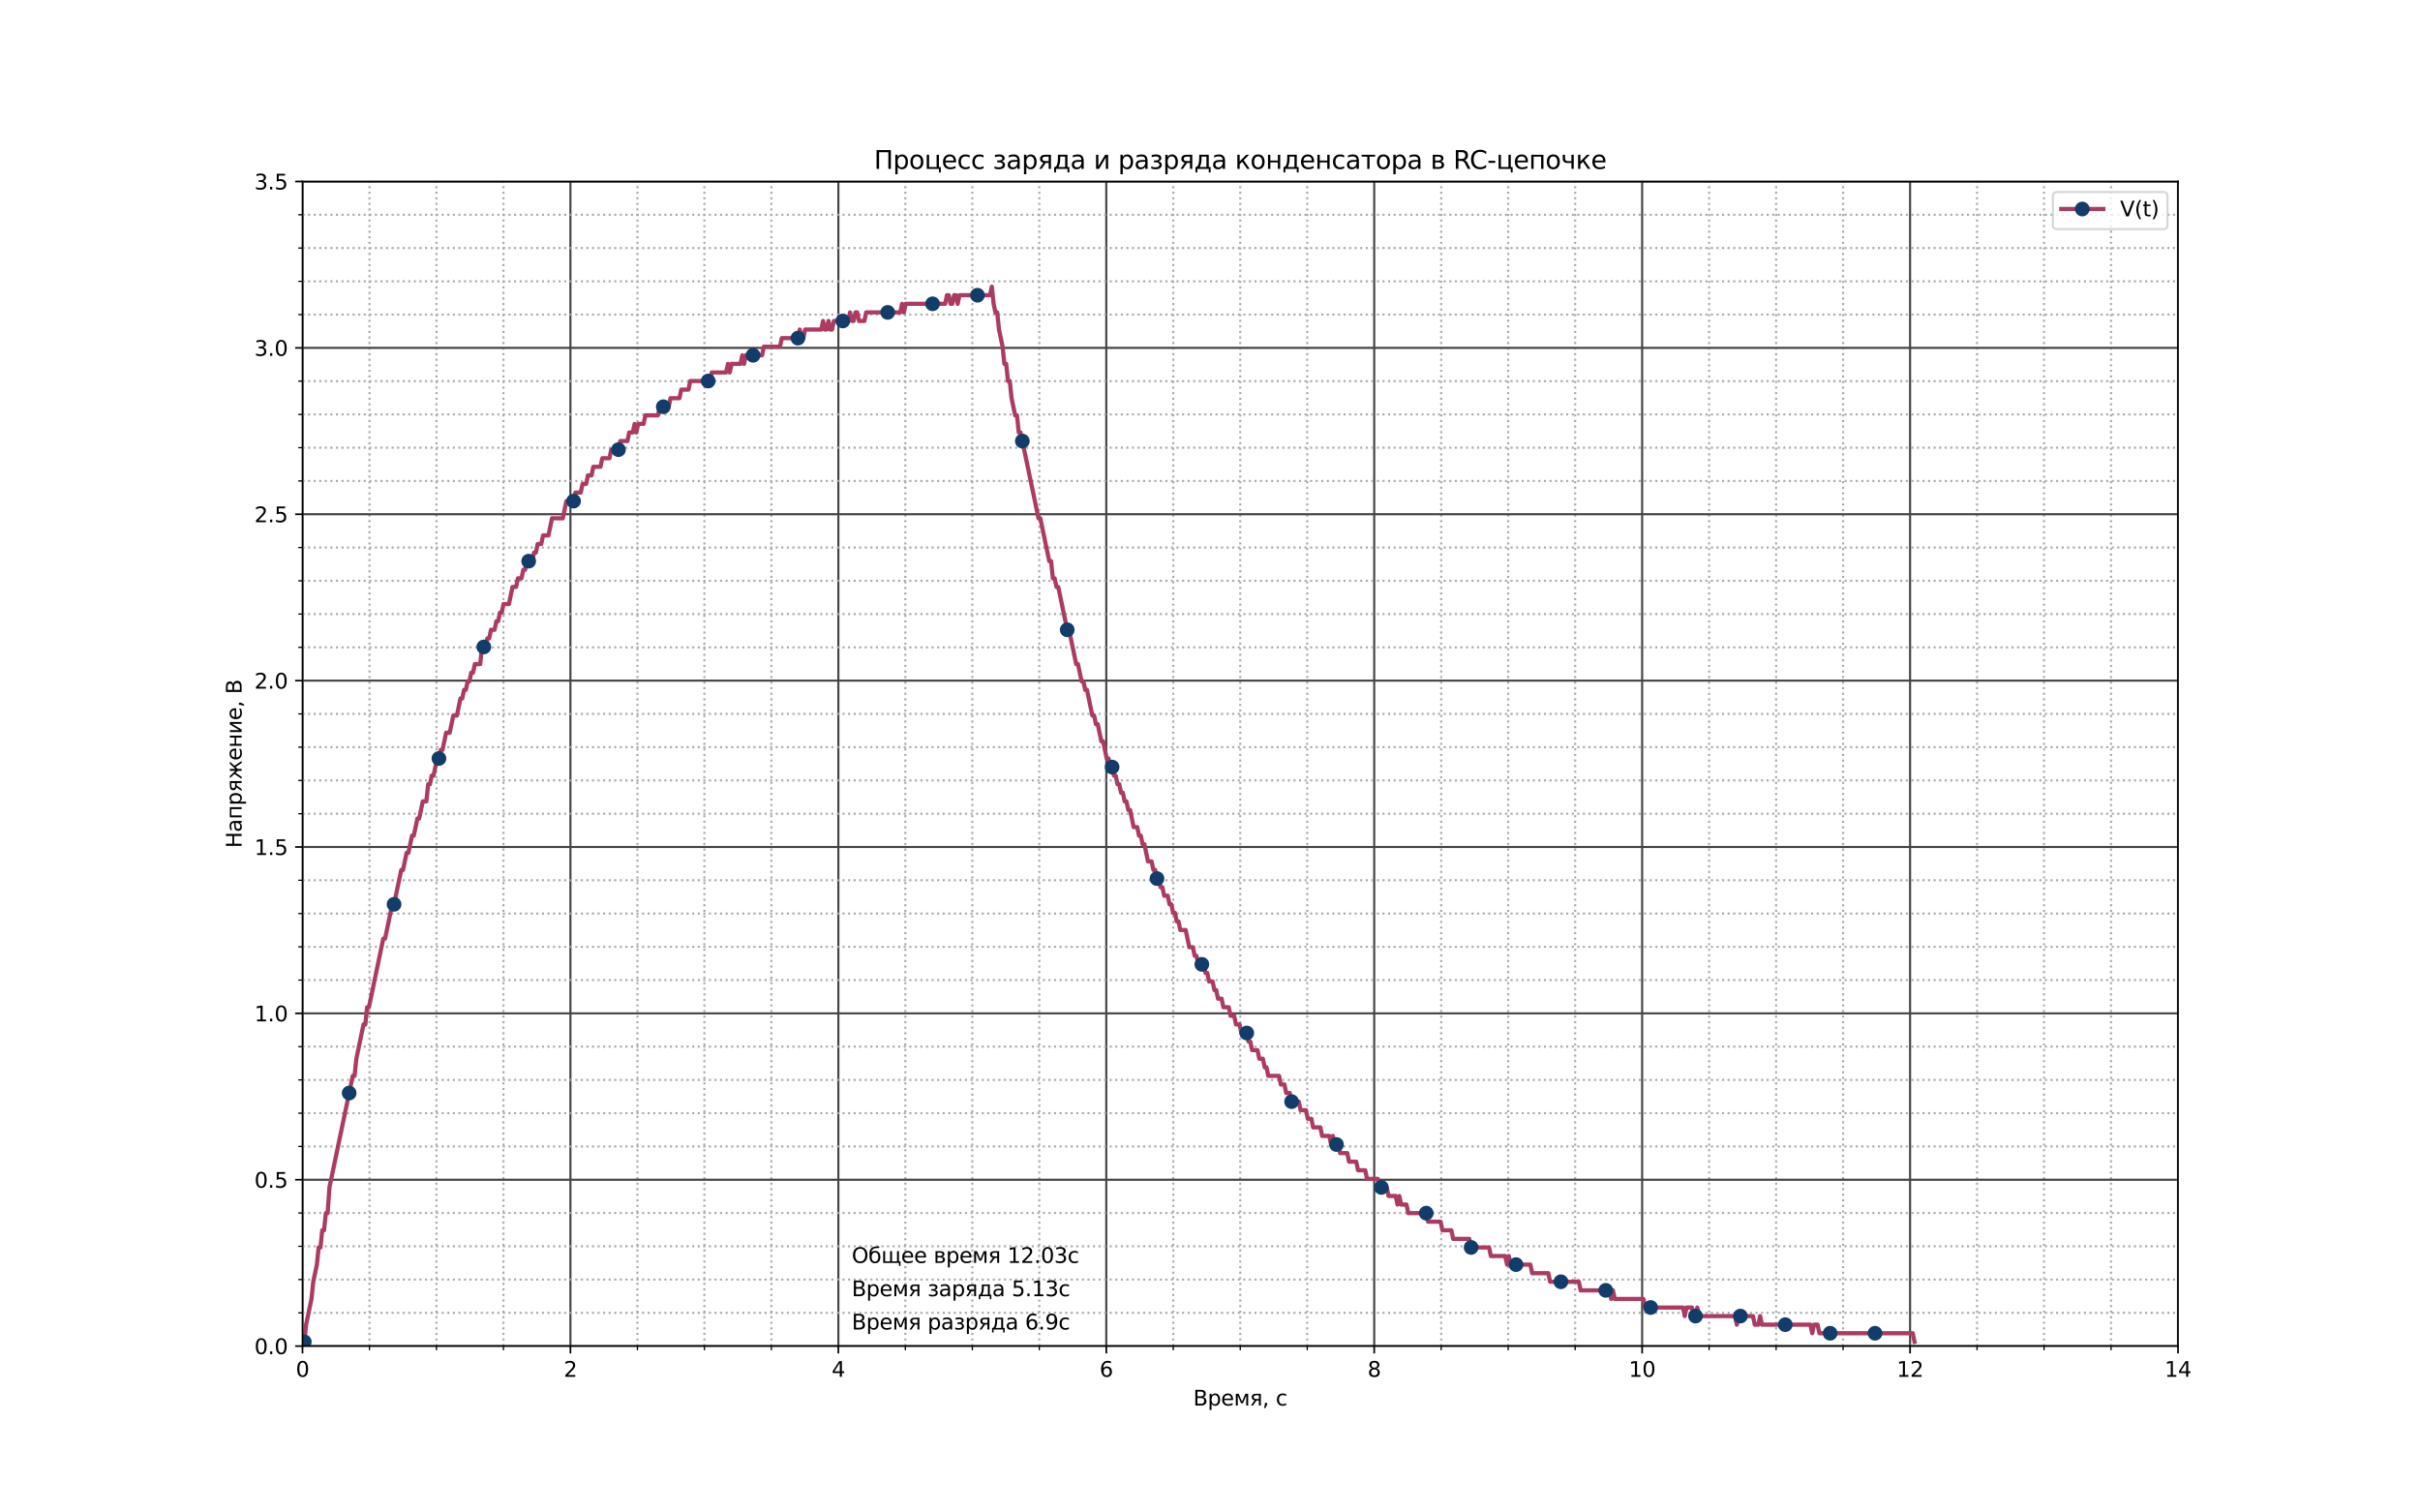 <?xml version="1.0" encoding="utf-8" standalone="no"?>
<!DOCTYPE svg PUBLIC "-//W3C//DTD SVG 1.1//EN"
  "http://www.w3.org/Graphics/SVG/1.1/DTD/svg11.dtd">
<svg xmlns:xlink="http://www.w3.org/1999/xlink" width="1152pt" height="720pt" viewBox="0 0 1152 720" xmlns="http://www.w3.org/2000/svg" version="1.1">
 <defs>
  <style type="text/css">*{stroke-linejoin: round; stroke-linecap: butt}</style>
 </defs>
 <g id="figure_1">
  <g id="patch_1">
   <path d="M 0 720 
L 1152 720 
L 1152 0 
L 0 0 
z
" style="fill: #ffffff"/>
  </g>
  <g id="axes_1">
   <g id="patch_2">
    <path d="M 144 640.8 
L 1036.8 640.8 
L 1036.8 86.4 
L 144 86.4 
z
" style="fill: #ffffff"/>
   </g>
   <g id="matplotlib.axis_1">
    <g id="xtick_1">
     <g id="line2d_1">
      <path d="M 144 640.8 
L 144 86.4 
" clip-path="url(#p0593d181ac)" style="fill: none; stroke: #444444; stroke-linecap: square"/>
     </g>
     <g id="line2d_2">
      <defs>
       <path id="m637450e4f0" d="M 0 0 
L 0 3.5 
" style="stroke: #000000; stroke-width: 0.8"/>
      </defs>
      <g>
       <use xlink:href="#m637450e4f0" x="144" y="640.8" style="stroke: #000000; stroke-width: 0.8"/>
      </g>
     </g>
     <g id="text_1">
      <!-- 0 -->
      <g transform="translate(140.819 655.398) scale(0.1 -0.1)">
       <defs>
        <path id="DejaVuSans-30" d="M 2034 4250 
Q 1547 4250 1301 3770 
Q 1056 3291 1056 2328 
Q 1056 1369 1301 889 
Q 1547 409 2034 409 
Q 2525 409 2770 889 
Q 3016 1369 3016 2328 
Q 3016 3291 2770 3770 
Q 2525 4250 2034 4250 
z
M 2034 4750 
Q 2819 4750 3233 4129 
Q 3647 3509 3647 2328 
Q 3647 1150 3233 529 
Q 2819 -91 2034 -91 
Q 1250 -91 836 529 
Q 422 1150 422 2328 
Q 422 3509 836 4129 
Q 1250 4750 2034 4750 
z
" transform="scale(0.016)"/>
       </defs>
       <use xlink:href="#DejaVuSans-30"/>
      </g>
     </g>
    </g>
    <g id="xtick_2">
     <g id="line2d_3">
      <path d="M 271.543 640.8 
L 271.543 86.4 
" clip-path="url(#p0593d181ac)" style="fill: none; stroke: #444444; stroke-linecap: square"/>
     </g>
     <g id="line2d_4">
      <g>
       <use xlink:href="#m637450e4f0" x="271.543" y="640.8" style="stroke: #000000; stroke-width: 0.8"/>
      </g>
     </g>
     <g id="text_2">
      <!-- 2 -->
      <g transform="translate(268.362 655.398) scale(0.1 -0.1)">
       <defs>
        <path id="DejaVuSans-32" d="M 1228 531 
L 3431 531 
L 3431 0 
L 469 0 
L 469 531 
Q 828 903 1448 1529 
Q 2069 2156 2228 2338 
Q 2531 2678 2651 2914 
Q 2772 3150 2772 3378 
Q 2772 3750 2511 3984 
Q 2250 4219 1831 4219 
Q 1534 4219 1204 4116 
Q 875 4013 500 3803 
L 500 4441 
Q 881 4594 1212 4672 
Q 1544 4750 1819 4750 
Q 2544 4750 2975 4387 
Q 3406 4025 3406 3419 
Q 3406 3131 3298 2873 
Q 3191 2616 2906 2266 
Q 2828 2175 2409 1742 
Q 1991 1309 1228 531 
z
" transform="scale(0.016)"/>
       </defs>
       <use xlink:href="#DejaVuSans-32"/>
      </g>
     </g>
    </g>
    <g id="xtick_3">
     <g id="line2d_5">
      <path d="M 399.086 640.8 
L 399.086 86.4 
" clip-path="url(#p0593d181ac)" style="fill: none; stroke: #444444; stroke-linecap: square"/>
     </g>
     <g id="line2d_6">
      <g>
       <use xlink:href="#m637450e4f0" x="399.086" y="640.8" style="stroke: #000000; stroke-width: 0.8"/>
      </g>
     </g>
     <g id="text_3">
      <!-- 4 -->
      <g transform="translate(395.904 655.398) scale(0.1 -0.1)">
       <defs>
        <path id="DejaVuSans-34" d="M 2419 4116 
L 825 1625 
L 2419 1625 
L 2419 4116 
z
M 2253 4666 
L 3047 4666 
L 3047 1625 
L 3713 1625 
L 3713 1100 
L 3047 1100 
L 3047 0 
L 2419 0 
L 2419 1100 
L 313 1100 
L 313 1709 
L 2253 4666 
z
" transform="scale(0.016)"/>
       </defs>
       <use xlink:href="#DejaVuSans-34"/>
      </g>
     </g>
    </g>
    <g id="xtick_4">
     <g id="line2d_7">
      <path d="M 526.629 640.8 
L 526.629 86.4 
" clip-path="url(#p0593d181ac)" style="fill: none; stroke: #444444; stroke-linecap: square"/>
     </g>
     <g id="line2d_8">
      <g>
       <use xlink:href="#m637450e4f0" x="526.629" y="640.8" style="stroke: #000000; stroke-width: 0.8"/>
      </g>
     </g>
     <g id="text_4">
      <!-- 6 -->
      <g transform="translate(523.447 655.398) scale(0.1 -0.1)">
       <defs>
        <path id="DejaVuSans-36" d="M 2113 2584 
Q 1688 2584 1439 2293 
Q 1191 2003 1191 1497 
Q 1191 994 1439 701 
Q 1688 409 2113 409 
Q 2538 409 2786 701 
Q 3034 994 3034 1497 
Q 3034 2003 2786 2293 
Q 2538 2584 2113 2584 
z
M 3366 4563 
L 3366 3988 
Q 3128 4100 2886 4159 
Q 2644 4219 2406 4219 
Q 1781 4219 1451 3797 
Q 1122 3375 1075 2522 
Q 1259 2794 1537 2939 
Q 1816 3084 2150 3084 
Q 2853 3084 3261 2657 
Q 3669 2231 3669 1497 
Q 3669 778 3244 343 
Q 2819 -91 2113 -91 
Q 1303 -91 875 529 
Q 447 1150 447 2328 
Q 447 3434 972 4092 
Q 1497 4750 2381 4750 
Q 2619 4750 2861 4703 
Q 3103 4656 3366 4563 
z
" transform="scale(0.016)"/>
       </defs>
       <use xlink:href="#DejaVuSans-36"/>
      </g>
     </g>
    </g>
    <g id="xtick_5">
     <g id="line2d_9">
      <path d="M 654.171 640.8 
L 654.171 86.4 
" clip-path="url(#p0593d181ac)" style="fill: none; stroke: #444444; stroke-linecap: square"/>
     </g>
     <g id="line2d_10">
      <g>
       <use xlink:href="#m637450e4f0" x="654.171" y="640.8" style="stroke: #000000; stroke-width: 0.8"/>
      </g>
     </g>
     <g id="text_5">
      <!-- 8 -->
      <g transform="translate(650.99 655.398) scale(0.1 -0.1)">
       <defs>
        <path id="DejaVuSans-38" d="M 2034 2216 
Q 1584 2216 1326 1975 
Q 1069 1734 1069 1313 
Q 1069 891 1326 650 
Q 1584 409 2034 409 
Q 2484 409 2743 651 
Q 3003 894 3003 1313 
Q 3003 1734 2745 1975 
Q 2488 2216 2034 2216 
z
M 1403 2484 
Q 997 2584 770 2862 
Q 544 3141 544 3541 
Q 544 4100 942 4425 
Q 1341 4750 2034 4750 
Q 2731 4750 3128 4425 
Q 3525 4100 3525 3541 
Q 3525 3141 3298 2862 
Q 3072 2584 2669 2484 
Q 3125 2378 3379 2068 
Q 3634 1759 3634 1313 
Q 3634 634 3220 271 
Q 2806 -91 2034 -91 
Q 1263 -91 848 271 
Q 434 634 434 1313 
Q 434 1759 690 2068 
Q 947 2378 1403 2484 
z
M 1172 3481 
Q 1172 3119 1398 2916 
Q 1625 2713 2034 2713 
Q 2441 2713 2670 2916 
Q 2900 3119 2900 3481 
Q 2900 3844 2670 4047 
Q 2441 4250 2034 4250 
Q 1625 4250 1398 4047 
Q 1172 3844 1172 3481 
z
" transform="scale(0.016)"/>
       </defs>
       <use xlink:href="#DejaVuSans-38"/>
      </g>
     </g>
    </g>
    <g id="xtick_6">
     <g id="line2d_11">
      <path d="M 781.714 640.8 
L 781.714 86.4 
" clip-path="url(#p0593d181ac)" style="fill: none; stroke: #444444; stroke-linecap: square"/>
     </g>
     <g id="line2d_12">
      <g>
       <use xlink:href="#m637450e4f0" x="781.714" y="640.8" style="stroke: #000000; stroke-width: 0.8"/>
      </g>
     </g>
     <g id="text_6">
      <!-- 10 -->
      <g transform="translate(775.352 655.398) scale(0.1 -0.1)">
       <defs>
        <path id="DejaVuSans-31" d="M 794 531 
L 1825 531 
L 1825 4091 
L 703 3866 
L 703 4441 
L 1819 4666 
L 2450 4666 
L 2450 531 
L 3481 531 
L 3481 0 
L 794 0 
L 794 531 
z
" transform="scale(0.016)"/>
       </defs>
       <use xlink:href="#DejaVuSans-31"/>
       <use xlink:href="#DejaVuSans-30" x="63.623"/>
      </g>
     </g>
    </g>
    <g id="xtick_7">
     <g id="line2d_13">
      <path d="M 909.257 640.8 
L 909.257 86.4 
" clip-path="url(#p0593d181ac)" style="fill: none; stroke: #444444; stroke-linecap: square"/>
     </g>
     <g id="line2d_14">
      <g>
       <use xlink:href="#m637450e4f0" x="909.257" y="640.8" style="stroke: #000000; stroke-width: 0.8"/>
      </g>
     </g>
     <g id="text_7">
      <!-- 12 -->
      <g transform="translate(902.895 655.398) scale(0.1 -0.1)">
       <use xlink:href="#DejaVuSans-31"/>
       <use xlink:href="#DejaVuSans-32" x="63.623"/>
      </g>
     </g>
    </g>
    <g id="xtick_8">
     <g id="line2d_15">
      <path d="M 1036.8 640.8 
L 1036.8 86.4 
" clip-path="url(#p0593d181ac)" style="fill: none; stroke: #444444; stroke-linecap: square"/>
     </g>
     <g id="line2d_16">
      <g>
       <use xlink:href="#m637450e4f0" x="1036.8" y="640.8" style="stroke: #000000; stroke-width: 0.8"/>
      </g>
     </g>
     <g id="text_8">
      <!-- 14 -->
      <g transform="translate(1030.438 655.398) scale(0.1 -0.1)">
       <use xlink:href="#DejaVuSans-31"/>
       <use xlink:href="#DejaVuSans-34" x="63.623"/>
      </g>
     </g>
    </g>
    <g id="xtick_9">
     <g id="line2d_17">
      <path d="M 175.886 640.8 
L 175.886 86.4 
" clip-path="url(#p0593d181ac)" style="fill: none; stroke-dasharray: 1,1.65; stroke-dashoffset: 0; stroke: #aaaaaa"/>
     </g>
     <g id="line2d_18">
      <defs>
       <path id="m88065782ca" d="M 0 0 
L 0 2 
" style="stroke: #000000; stroke-width: 0.6"/>
      </defs>
      <g>
       <use xlink:href="#m88065782ca" x="175.886" y="640.8" style="stroke: #000000; stroke-width: 0.6"/>
      </g>
     </g>
    </g>
    <g id="xtick_10">
     <g id="line2d_19">
      <path d="M 207.771 640.8 
L 207.771 86.4 
" clip-path="url(#p0593d181ac)" style="fill: none; stroke-dasharray: 1,1.65; stroke-dashoffset: 0; stroke: #aaaaaa"/>
     </g>
     <g id="line2d_20">
      <g>
       <use xlink:href="#m88065782ca" x="207.771" y="640.8" style="stroke: #000000; stroke-width: 0.6"/>
      </g>
     </g>
    </g>
    <g id="xtick_11">
     <g id="line2d_21">
      <path d="M 239.657 640.8 
L 239.657 86.4 
" clip-path="url(#p0593d181ac)" style="fill: none; stroke-dasharray: 1,1.65; stroke-dashoffset: 0; stroke: #aaaaaa"/>
     </g>
     <g id="line2d_22">
      <g>
       <use xlink:href="#m88065782ca" x="239.657" y="640.8" style="stroke: #000000; stroke-width: 0.6"/>
      </g>
     </g>
    </g>
    <g id="xtick_12">
     <g id="line2d_23">
      <path d="M 303.429 640.8 
L 303.429 86.4 
" clip-path="url(#p0593d181ac)" style="fill: none; stroke-dasharray: 1,1.65; stroke-dashoffset: 0; stroke: #aaaaaa"/>
     </g>
     <g id="line2d_24">
      <g>
       <use xlink:href="#m88065782ca" x="303.429" y="640.8" style="stroke: #000000; stroke-width: 0.6"/>
      </g>
     </g>
    </g>
    <g id="xtick_13">
     <g id="line2d_25">
      <path d="M 335.314 640.8 
L 335.314 86.4 
" clip-path="url(#p0593d181ac)" style="fill: none; stroke-dasharray: 1,1.65; stroke-dashoffset: 0; stroke: #aaaaaa"/>
     </g>
     <g id="line2d_26">
      <g>
       <use xlink:href="#m88065782ca" x="335.314" y="640.8" style="stroke: #000000; stroke-width: 0.6"/>
      </g>
     </g>
    </g>
    <g id="xtick_14">
     <g id="line2d_27">
      <path d="M 367.2 640.8 
L 367.2 86.4 
" clip-path="url(#p0593d181ac)" style="fill: none; stroke-dasharray: 1,1.65; stroke-dashoffset: 0; stroke: #aaaaaa"/>
     </g>
     <g id="line2d_28">
      <g>
       <use xlink:href="#m88065782ca" x="367.2" y="640.8" style="stroke: #000000; stroke-width: 0.6"/>
      </g>
     </g>
    </g>
    <g id="xtick_15">
     <g id="line2d_29">
      <path d="M 430.971 640.8 
L 430.971 86.4 
" clip-path="url(#p0593d181ac)" style="fill: none; stroke-dasharray: 1,1.65; stroke-dashoffset: 0; stroke: #aaaaaa"/>
     </g>
     <g id="line2d_30">
      <g>
       <use xlink:href="#m88065782ca" x="430.971" y="640.8" style="stroke: #000000; stroke-width: 0.6"/>
      </g>
     </g>
    </g>
    <g id="xtick_16">
     <g id="line2d_31">
      <path d="M 462.857 640.8 
L 462.857 86.4 
" clip-path="url(#p0593d181ac)" style="fill: none; stroke-dasharray: 1,1.65; stroke-dashoffset: 0; stroke: #aaaaaa"/>
     </g>
     <g id="line2d_32">
      <g>
       <use xlink:href="#m88065782ca" x="462.857" y="640.8" style="stroke: #000000; stroke-width: 0.6"/>
      </g>
     </g>
    </g>
    <g id="xtick_17">
     <g id="line2d_33">
      <path d="M 494.743 640.8 
L 494.743 86.4 
" clip-path="url(#p0593d181ac)" style="fill: none; stroke-dasharray: 1,1.65; stroke-dashoffset: 0; stroke: #aaaaaa"/>
     </g>
     <g id="line2d_34">
      <g>
       <use xlink:href="#m88065782ca" x="494.743" y="640.8" style="stroke: #000000; stroke-width: 0.6"/>
      </g>
     </g>
    </g>
    <g id="xtick_18">
     <g id="line2d_35">
      <path d="M 558.514 640.8 
L 558.514 86.4 
" clip-path="url(#p0593d181ac)" style="fill: none; stroke-dasharray: 1,1.65; stroke-dashoffset: 0; stroke: #aaaaaa"/>
     </g>
     <g id="line2d_36">
      <g>
       <use xlink:href="#m88065782ca" x="558.514" y="640.8" style="stroke: #000000; stroke-width: 0.6"/>
      </g>
     </g>
    </g>
    <g id="xtick_19">
     <g id="line2d_37">
      <path d="M 590.4 640.8 
L 590.4 86.4 
" clip-path="url(#p0593d181ac)" style="fill: none; stroke-dasharray: 1,1.65; stroke-dashoffset: 0; stroke: #aaaaaa"/>
     </g>
     <g id="line2d_38">
      <g>
       <use xlink:href="#m88065782ca" x="590.4" y="640.8" style="stroke: #000000; stroke-width: 0.6"/>
      </g>
     </g>
    </g>
    <g id="xtick_20">
     <g id="line2d_39">
      <path d="M 622.286 640.8 
L 622.286 86.4 
" clip-path="url(#p0593d181ac)" style="fill: none; stroke-dasharray: 1,1.65; stroke-dashoffset: 0; stroke: #aaaaaa"/>
     </g>
     <g id="line2d_40">
      <g>
       <use xlink:href="#m88065782ca" x="622.286" y="640.8" style="stroke: #000000; stroke-width: 0.6"/>
      </g>
     </g>
    </g>
    <g id="xtick_21">
     <g id="line2d_41">
      <path d="M 686.057 640.8 
L 686.057 86.4 
" clip-path="url(#p0593d181ac)" style="fill: none; stroke-dasharray: 1,1.65; stroke-dashoffset: 0; stroke: #aaaaaa"/>
     </g>
     <g id="line2d_42">
      <g>
       <use xlink:href="#m88065782ca" x="686.057" y="640.8" style="stroke: #000000; stroke-width: 0.6"/>
      </g>
     </g>
    </g>
    <g id="xtick_22">
     <g id="line2d_43">
      <path d="M 717.943 640.8 
L 717.943 86.4 
" clip-path="url(#p0593d181ac)" style="fill: none; stroke-dasharray: 1,1.65; stroke-dashoffset: 0; stroke: #aaaaaa"/>
     </g>
     <g id="line2d_44">
      <g>
       <use xlink:href="#m88065782ca" x="717.943" y="640.8" style="stroke: #000000; stroke-width: 0.6"/>
      </g>
     </g>
    </g>
    <g id="xtick_23">
     <g id="line2d_45">
      <path d="M 749.829 640.8 
L 749.829 86.4 
" clip-path="url(#p0593d181ac)" style="fill: none; stroke-dasharray: 1,1.65; stroke-dashoffset: 0; stroke: #aaaaaa"/>
     </g>
     <g id="line2d_46">
      <g>
       <use xlink:href="#m88065782ca" x="749.829" y="640.8" style="stroke: #000000; stroke-width: 0.6"/>
      </g>
     </g>
    </g>
    <g id="xtick_24">
     <g id="line2d_47">
      <path d="M 813.6 640.8 
L 813.6 86.4 
" clip-path="url(#p0593d181ac)" style="fill: none; stroke-dasharray: 1,1.65; stroke-dashoffset: 0; stroke: #aaaaaa"/>
     </g>
     <g id="line2d_48">
      <g>
       <use xlink:href="#m88065782ca" x="813.6" y="640.8" style="stroke: #000000; stroke-width: 0.6"/>
      </g>
     </g>
    </g>
    <g id="xtick_25">
     <g id="line2d_49">
      <path d="M 845.486 640.8 
L 845.486 86.4 
" clip-path="url(#p0593d181ac)" style="fill: none; stroke-dasharray: 1,1.65; stroke-dashoffset: 0; stroke: #aaaaaa"/>
     </g>
     <g id="line2d_50">
      <g>
       <use xlink:href="#m88065782ca" x="845.486" y="640.8" style="stroke: #000000; stroke-width: 0.6"/>
      </g>
     </g>
    </g>
    <g id="xtick_26">
     <g id="line2d_51">
      <path d="M 877.371 640.8 
L 877.371 86.4 
" clip-path="url(#p0593d181ac)" style="fill: none; stroke-dasharray: 1,1.65; stroke-dashoffset: 0; stroke: #aaaaaa"/>
     </g>
     <g id="line2d_52">
      <g>
       <use xlink:href="#m88065782ca" x="877.371" y="640.8" style="stroke: #000000; stroke-width: 0.6"/>
      </g>
     </g>
    </g>
    <g id="xtick_27">
     <g id="line2d_53">
      <path d="M 941.143 640.8 
L 941.143 86.4 
" clip-path="url(#p0593d181ac)" style="fill: none; stroke-dasharray: 1,1.65; stroke-dashoffset: 0; stroke: #aaaaaa"/>
     </g>
     <g id="line2d_54">
      <g>
       <use xlink:href="#m88065782ca" x="941.143" y="640.8" style="stroke: #000000; stroke-width: 0.6"/>
      </g>
     </g>
    </g>
    <g id="xtick_28">
     <g id="line2d_55">
      <path d="M 973.029 640.8 
L 973.029 86.4 
" clip-path="url(#p0593d181ac)" style="fill: none; stroke-dasharray: 1,1.65; stroke-dashoffset: 0; stroke: #aaaaaa"/>
     </g>
     <g id="line2d_56">
      <g>
       <use xlink:href="#m88065782ca" x="973.029" y="640.8" style="stroke: #000000; stroke-width: 0.6"/>
      </g>
     </g>
    </g>
    <g id="xtick_29">
     <g id="line2d_57">
      <path d="M 1004.914 640.8 
L 1004.914 86.4 
" clip-path="url(#p0593d181ac)" style="fill: none; stroke-dasharray: 1,1.65; stroke-dashoffset: 0; stroke: #aaaaaa"/>
     </g>
     <g id="line2d_58">
      <g>
       <use xlink:href="#m88065782ca" x="1004.914" y="640.8" style="stroke: #000000; stroke-width: 0.6"/>
      </g>
     </g>
    </g>
    <g id="text_9">
     <!-- Время, с -->
     <g transform="translate(568.012 669.077) scale(0.1 -0.1)">
      <defs>
       <path id="DejaVuSans-412" d="M 1259 2228 
L 1259 519 
L 2272 519 
Q 2781 519 3026 730 
Q 3272 941 3272 1375 
Q 3272 1813 3026 2020 
Q 2781 2228 2272 2228 
L 1259 2228 
z
M 1259 4147 
L 1259 2741 
L 2194 2741 
Q 2656 2741 2882 2914 
Q 3109 3088 3109 3444 
Q 3109 3797 2882 3972 
Q 2656 4147 2194 4147 
L 1259 4147 
z
M 628 4666 
L 2241 4666 
Q 2963 4666 3353 4366 
Q 3744 4066 3744 3513 
Q 3744 3084 3544 2831 
Q 3344 2578 2956 2516 
Q 3422 2416 3680 2098 
Q 3938 1781 3938 1306 
Q 3938 681 3513 340 
Q 3088 0 2303 0 
L 628 0 
L 628 4666 
z
" transform="scale(0.016)"/>
       <path id="DejaVuSans-440" d="M 1159 525 
L 1159 -1331 
L 581 -1331 
L 581 3500 
L 1159 3500 
L 1159 2969 
Q 1341 3281 1617 3432 
Q 1894 3584 2278 3584 
Q 2916 3584 3314 3078 
Q 3713 2572 3713 1747 
Q 3713 922 3314 415 
Q 2916 -91 2278 -91 
Q 1894 -91 1617 61 
Q 1341 213 1159 525 
z
M 3116 1747 
Q 3116 2381 2855 2742 
Q 2594 3103 2138 3103 
Q 1681 3103 1420 2742 
Q 1159 2381 1159 1747 
Q 1159 1113 1420 752 
Q 1681 391 2138 391 
Q 2594 391 2855 752 
Q 3116 1113 3116 1747 
z
" transform="scale(0.016)"/>
       <path id="DejaVuSans-435" d="M 3597 1894 
L 3597 1613 
L 953 1613 
Q 991 1019 1311 708 
Q 1631 397 2203 397 
Q 2534 397 2845 478 
Q 3156 559 3463 722 
L 3463 178 
Q 3153 47 2828 -22 
Q 2503 -91 2169 -91 
Q 1331 -91 842 396 
Q 353 884 353 1716 
Q 353 2575 817 3079 
Q 1281 3584 2069 3584 
Q 2775 3584 3186 3129 
Q 3597 2675 3597 1894 
z
M 3022 2063 
Q 3016 2534 2758 2815 
Q 2500 3097 2075 3097 
Q 1594 3097 1305 2825 
Q 1016 2553 972 2059 
L 3022 2063 
z
" transform="scale(0.016)"/>
       <path id="DejaVuSans-43c" d="M 581 3500 
L 1422 3500 
L 2416 1156 
L 3413 3500 
L 4247 3500 
L 4247 0 
L 3669 0 
L 3669 2950 
L 2703 672 
L 2128 672 
L 1159 2950 
L 1159 0 
L 581 0 
L 581 3500 
z
" transform="scale(0.016)"/>
       <path id="DejaVuSans-44f" d="M 1181 2491 
Q 1181 2231 1381 2084 
Q 1581 1938 1953 1938 
L 2728 1938 
L 2728 3041 
L 1953 3041 
Q 1581 3041 1381 2897 
Q 1181 2753 1181 2491 
z
M 363 0 
L 1431 1534 
Q 1069 1616 828 1830 
Q 588 2044 588 2491 
Q 588 2997 923 3248 
Q 1259 3500 1938 3500 
L 3306 3500 
L 3306 0 
L 2728 0 
L 2728 1478 
L 2013 1478 
L 981 0 
L 363 0 
z
" transform="scale(0.016)"/>
       <path id="DejaVuSans-2c" d="M 750 794 
L 1409 794 
L 1409 256 
L 897 -744 
L 494 -744 
L 750 256 
L 750 794 
z
" transform="scale(0.016)"/>
       <path id="DejaVuSans-20" transform="scale(0.016)"/>
       <path id="DejaVuSans-441" d="M 3122 3366 
L 3122 2828 
Q 2878 2963 2633 3030 
Q 2388 3097 2138 3097 
Q 1578 3097 1268 2742 
Q 959 2388 959 1747 
Q 959 1106 1268 751 
Q 1578 397 2138 397 
Q 2388 397 2633 464 
Q 2878 531 3122 666 
L 3122 134 
Q 2881 22 2623 -34 
Q 2366 -91 2075 -91 
Q 1284 -91 818 406 
Q 353 903 353 1747 
Q 353 2603 823 3093 
Q 1294 3584 2113 3584 
Q 2378 3584 2631 3529 
Q 2884 3475 3122 3366 
z
" transform="scale(0.016)"/>
      </defs>
      <use xlink:href="#DejaVuSans-412"/>
      <use xlink:href="#DejaVuSans-440" x="68.604"/>
      <use xlink:href="#DejaVuSans-435" x="132.08"/>
      <use xlink:href="#DejaVuSans-43c" x="193.604"/>
      <use xlink:href="#DejaVuSans-44f" x="269.043"/>
      <use xlink:href="#DejaVuSans-2c" x="329.199"/>
      <use xlink:href="#DejaVuSans-20" x="360.986"/>
      <use xlink:href="#DejaVuSans-441" x="392.773"/>
     </g>
    </g>
   </g>
   <g id="matplotlib.axis_2">
    <g id="ytick_1">
     <g id="line2d_59">
      <path d="M 144 640.8 
L 1036.8 640.8 
" clip-path="url(#p0593d181ac)" style="fill: none; stroke: #444444; stroke-linecap: square"/>
     </g>
     <g id="line2d_60">
      <defs>
       <path id="m7799400983" d="M 0 0 
L -3.5 0 
" style="stroke: #000000; stroke-width: 0.8"/>
      </defs>
      <g>
       <use xlink:href="#m7799400983" x="144" y="640.8" style="stroke: #000000; stroke-width: 0.8"/>
      </g>
     </g>
     <g id="text_10">
      <!-- 0.0 -->
      <g transform="translate(121.097 644.599) scale(0.1 -0.1)">
       <defs>
        <path id="DejaVuSans-2e" d="M 684 794 
L 1344 794 
L 1344 0 
L 684 0 
L 684 794 
z
" transform="scale(0.016)"/>
       </defs>
       <use xlink:href="#DejaVuSans-30"/>
       <use xlink:href="#DejaVuSans-2e" x="63.623"/>
       <use xlink:href="#DejaVuSans-30" x="95.41"/>
      </g>
     </g>
    </g>
    <g id="ytick_2">
     <g id="line2d_61">
      <path d="M 144 561.6 
L 1036.8 561.6 
" clip-path="url(#p0593d181ac)" style="fill: none; stroke: #444444; stroke-linecap: square"/>
     </g>
     <g id="line2d_62">
      <g>
       <use xlink:href="#m7799400983" x="144" y="561.6" style="stroke: #000000; stroke-width: 0.8"/>
      </g>
     </g>
     <g id="text_11">
      <!-- 0.5 -->
      <g transform="translate(121.097 565.399) scale(0.1 -0.1)">
       <defs>
        <path id="DejaVuSans-35" d="M 691 4666 
L 3169 4666 
L 3169 4134 
L 1269 4134 
L 1269 2991 
Q 1406 3038 1543 3061 
Q 1681 3084 1819 3084 
Q 2600 3084 3056 2656 
Q 3513 2228 3513 1497 
Q 3513 744 3044 326 
Q 2575 -91 1722 -91 
Q 1428 -91 1123 -41 
Q 819 9 494 109 
L 494 744 
Q 775 591 1075 516 
Q 1375 441 1709 441 
Q 2250 441 2565 725 
Q 2881 1009 2881 1497 
Q 2881 1984 2565 2268 
Q 2250 2553 1709 2553 
Q 1456 2553 1204 2497 
Q 953 2441 691 2322 
L 691 4666 
z
" transform="scale(0.016)"/>
       </defs>
       <use xlink:href="#DejaVuSans-30"/>
       <use xlink:href="#DejaVuSans-2e" x="63.623"/>
       <use xlink:href="#DejaVuSans-35" x="95.41"/>
      </g>
     </g>
    </g>
    <g id="ytick_3">
     <g id="line2d_63">
      <path d="M 144 482.4 
L 1036.8 482.4 
" clip-path="url(#p0593d181ac)" style="fill: none; stroke: #444444; stroke-linecap: square"/>
     </g>
     <g id="line2d_64">
      <g>
       <use xlink:href="#m7799400983" x="144" y="482.4" style="stroke: #000000; stroke-width: 0.8"/>
      </g>
     </g>
     <g id="text_12">
      <!-- 1.0 -->
      <g transform="translate(121.097 486.199) scale(0.1 -0.1)">
       <use xlink:href="#DejaVuSans-31"/>
       <use xlink:href="#DejaVuSans-2e" x="63.623"/>
       <use xlink:href="#DejaVuSans-30" x="95.41"/>
      </g>
     </g>
    </g>
    <g id="ytick_4">
     <g id="line2d_65">
      <path d="M 144 403.2 
L 1036.8 403.2 
" clip-path="url(#p0593d181ac)" style="fill: none; stroke: #444444; stroke-linecap: square"/>
     </g>
     <g id="line2d_66">
      <g>
       <use xlink:href="#m7799400983" x="144" y="403.2" style="stroke: #000000; stroke-width: 0.8"/>
      </g>
     </g>
     <g id="text_13">
      <!-- 1.5 -->
      <g transform="translate(121.097 406.999) scale(0.1 -0.1)">
       <use xlink:href="#DejaVuSans-31"/>
       <use xlink:href="#DejaVuSans-2e" x="63.623"/>
       <use xlink:href="#DejaVuSans-35" x="95.41"/>
      </g>
     </g>
    </g>
    <g id="ytick_5">
     <g id="line2d_67">
      <path d="M 144 324 
L 1036.8 324 
" clip-path="url(#p0593d181ac)" style="fill: none; stroke: #444444; stroke-linecap: square"/>
     </g>
     <g id="line2d_68">
      <g>
       <use xlink:href="#m7799400983" x="144" y="324" style="stroke: #000000; stroke-width: 0.8"/>
      </g>
     </g>
     <g id="text_14">
      <!-- 2.0 -->
      <g transform="translate(121.097 327.799) scale(0.1 -0.1)">
       <use xlink:href="#DejaVuSans-32"/>
       <use xlink:href="#DejaVuSans-2e" x="63.623"/>
       <use xlink:href="#DejaVuSans-30" x="95.41"/>
      </g>
     </g>
    </g>
    <g id="ytick_6">
     <g id="line2d_69">
      <path d="M 144 244.8 
L 1036.8 244.8 
" clip-path="url(#p0593d181ac)" style="fill: none; stroke: #444444; stroke-linecap: square"/>
     </g>
     <g id="line2d_70">
      <g>
       <use xlink:href="#m7799400983" x="144" y="244.8" style="stroke: #000000; stroke-width: 0.8"/>
      </g>
     </g>
     <g id="text_15">
      <!-- 2.5 -->
      <g transform="translate(121.097 248.599) scale(0.1 -0.1)">
       <use xlink:href="#DejaVuSans-32"/>
       <use xlink:href="#DejaVuSans-2e" x="63.623"/>
       <use xlink:href="#DejaVuSans-35" x="95.41"/>
      </g>
     </g>
    </g>
    <g id="ytick_7">
     <g id="line2d_71">
      <path d="M 144 165.6 
L 1036.8 165.6 
" clip-path="url(#p0593d181ac)" style="fill: none; stroke: #444444; stroke-linecap: square"/>
     </g>
     <g id="line2d_72">
      <g>
       <use xlink:href="#m7799400983" x="144" y="165.6" style="stroke: #000000; stroke-width: 0.8"/>
      </g>
     </g>
     <g id="text_16">
      <!-- 3.0 -->
      <g transform="translate(121.097 169.399) scale(0.1 -0.1)">
       <defs>
        <path id="DejaVuSans-33" d="M 2597 2516 
Q 3050 2419 3304 2112 
Q 3559 1806 3559 1356 
Q 3559 666 3084 287 
Q 2609 -91 1734 -91 
Q 1441 -91 1130 -33 
Q 819 25 488 141 
L 488 750 
Q 750 597 1062 519 
Q 1375 441 1716 441 
Q 2309 441 2620 675 
Q 2931 909 2931 1356 
Q 2931 1769 2642 2001 
Q 2353 2234 1838 2234 
L 1294 2234 
L 1294 2753 
L 1863 2753 
Q 2328 2753 2575 2939 
Q 2822 3125 2822 3475 
Q 2822 3834 2567 4026 
Q 2313 4219 1838 4219 
Q 1578 4219 1281 4162 
Q 984 4106 628 3988 
L 628 4550 
Q 988 4650 1302 4700 
Q 1616 4750 1894 4750 
Q 2613 4750 3031 4423 
Q 3450 4097 3450 3541 
Q 3450 3153 3228 2886 
Q 3006 2619 2597 2516 
z
" transform="scale(0.016)"/>
       </defs>
       <use xlink:href="#DejaVuSans-33"/>
       <use xlink:href="#DejaVuSans-2e" x="63.623"/>
       <use xlink:href="#DejaVuSans-30" x="95.41"/>
      </g>
     </g>
    </g>
    <g id="ytick_8">
     <g id="line2d_73">
      <path d="M 144 86.4 
L 1036.8 86.4 
" clip-path="url(#p0593d181ac)" style="fill: none; stroke: #444444; stroke-linecap: square"/>
     </g>
     <g id="line2d_74">
      <g>
       <use xlink:href="#m7799400983" x="144" y="86.4" style="stroke: #000000; stroke-width: 0.8"/>
      </g>
     </g>
     <g id="text_17">
      <!-- 3.5 -->
      <g transform="translate(121.097 90.199) scale(0.1 -0.1)">
       <use xlink:href="#DejaVuSans-33"/>
       <use xlink:href="#DejaVuSans-2e" x="63.623"/>
       <use xlink:href="#DejaVuSans-35" x="95.41"/>
      </g>
     </g>
    </g>
    <g id="ytick_9">
     <g id="line2d_75">
      <path d="M 144 624.96 
L 1036.8 624.96 
" clip-path="url(#p0593d181ac)" style="fill: none; stroke-dasharray: 1,1.65; stroke-dashoffset: 0; stroke: #aaaaaa"/>
     </g>
     <g id="line2d_76">
      <defs>
       <path id="mb0e8e7ec70" d="M 0 0 
L -2 0 
" style="stroke: #000000; stroke-width: 0.6"/>
      </defs>
      <g>
       <use xlink:href="#mb0e8e7ec70" x="144" y="624.96" style="stroke: #000000; stroke-width: 0.6"/>
      </g>
     </g>
    </g>
    <g id="ytick_10">
     <g id="line2d_77">
      <path d="M 144 609.12 
L 1036.8 609.12 
" clip-path="url(#p0593d181ac)" style="fill: none; stroke-dasharray: 1,1.65; stroke-dashoffset: 0; stroke: #aaaaaa"/>
     </g>
     <g id="line2d_78">
      <g>
       <use xlink:href="#mb0e8e7ec70" x="144" y="609.12" style="stroke: #000000; stroke-width: 0.6"/>
      </g>
     </g>
    </g>
    <g id="ytick_11">
     <g id="line2d_79">
      <path d="M 144 593.28 
L 1036.8 593.28 
" clip-path="url(#p0593d181ac)" style="fill: none; stroke-dasharray: 1,1.65; stroke-dashoffset: 0; stroke: #aaaaaa"/>
     </g>
     <g id="line2d_80">
      <g>
       <use xlink:href="#mb0e8e7ec70" x="144" y="593.28" style="stroke: #000000; stroke-width: 0.6"/>
      </g>
     </g>
    </g>
    <g id="ytick_12">
     <g id="line2d_81">
      <path d="M 144 577.44 
L 1036.8 577.44 
" clip-path="url(#p0593d181ac)" style="fill: none; stroke-dasharray: 1,1.65; stroke-dashoffset: 0; stroke: #aaaaaa"/>
     </g>
     <g id="line2d_82">
      <g>
       <use xlink:href="#mb0e8e7ec70" x="144" y="577.44" style="stroke: #000000; stroke-width: 0.6"/>
      </g>
     </g>
    </g>
    <g id="ytick_13">
     <g id="line2d_83">
      <path d="M 144 545.76 
L 1036.8 545.76 
" clip-path="url(#p0593d181ac)" style="fill: none; stroke-dasharray: 1,1.65; stroke-dashoffset: 0; stroke: #aaaaaa"/>
     </g>
     <g id="line2d_84">
      <g>
       <use xlink:href="#mb0e8e7ec70" x="144" y="545.76" style="stroke: #000000; stroke-width: 0.6"/>
      </g>
     </g>
    </g>
    <g id="ytick_14">
     <g id="line2d_85">
      <path d="M 144 529.92 
L 1036.8 529.92 
" clip-path="url(#p0593d181ac)" style="fill: none; stroke-dasharray: 1,1.65; stroke-dashoffset: 0; stroke: #aaaaaa"/>
     </g>
     <g id="line2d_86">
      <g>
       <use xlink:href="#mb0e8e7ec70" x="144" y="529.92" style="stroke: #000000; stroke-width: 0.6"/>
      </g>
     </g>
    </g>
    <g id="ytick_15">
     <g id="line2d_87">
      <path d="M 144 514.08 
L 1036.8 514.08 
" clip-path="url(#p0593d181ac)" style="fill: none; stroke-dasharray: 1,1.65; stroke-dashoffset: 0; stroke: #aaaaaa"/>
     </g>
     <g id="line2d_88">
      <g>
       <use xlink:href="#mb0e8e7ec70" x="144" y="514.08" style="stroke: #000000; stroke-width: 0.6"/>
      </g>
     </g>
    </g>
    <g id="ytick_16">
     <g id="line2d_89">
      <path d="M 144 498.24 
L 1036.8 498.24 
" clip-path="url(#p0593d181ac)" style="fill: none; stroke-dasharray: 1,1.65; stroke-dashoffset: 0; stroke: #aaaaaa"/>
     </g>
     <g id="line2d_90">
      <g>
       <use xlink:href="#mb0e8e7ec70" x="144" y="498.24" style="stroke: #000000; stroke-width: 0.6"/>
      </g>
     </g>
    </g>
    <g id="ytick_17">
     <g id="line2d_91">
      <path d="M 144 466.56 
L 1036.8 466.56 
" clip-path="url(#p0593d181ac)" style="fill: none; stroke-dasharray: 1,1.65; stroke-dashoffset: 0; stroke: #aaaaaa"/>
     </g>
     <g id="line2d_92">
      <g>
       <use xlink:href="#mb0e8e7ec70" x="144" y="466.56" style="stroke: #000000; stroke-width: 0.6"/>
      </g>
     </g>
    </g>
    <g id="ytick_18">
     <g id="line2d_93">
      <path d="M 144 450.72 
L 1036.8 450.72 
" clip-path="url(#p0593d181ac)" style="fill: none; stroke-dasharray: 1,1.65; stroke-dashoffset: 0; stroke: #aaaaaa"/>
     </g>
     <g id="line2d_94">
      <g>
       <use xlink:href="#mb0e8e7ec70" x="144" y="450.72" style="stroke: #000000; stroke-width: 0.6"/>
      </g>
     </g>
    </g>
    <g id="ytick_19">
     <g id="line2d_95">
      <path d="M 144 434.88 
L 1036.8 434.88 
" clip-path="url(#p0593d181ac)" style="fill: none; stroke-dasharray: 1,1.65; stroke-dashoffset: 0; stroke: #aaaaaa"/>
     </g>
     <g id="line2d_96">
      <g>
       <use xlink:href="#mb0e8e7ec70" x="144" y="434.88" style="stroke: #000000; stroke-width: 0.6"/>
      </g>
     </g>
    </g>
    <g id="ytick_20">
     <g id="line2d_97">
      <path d="M 144 419.04 
L 1036.8 419.04 
" clip-path="url(#p0593d181ac)" style="fill: none; stroke-dasharray: 1,1.65; stroke-dashoffset: 0; stroke: #aaaaaa"/>
     </g>
     <g id="line2d_98">
      <g>
       <use xlink:href="#mb0e8e7ec70" x="144" y="419.04" style="stroke: #000000; stroke-width: 0.6"/>
      </g>
     </g>
    </g>
    <g id="ytick_21">
     <g id="line2d_99">
      <path d="M 144 387.36 
L 1036.8 387.36 
" clip-path="url(#p0593d181ac)" style="fill: none; stroke-dasharray: 1,1.65; stroke-dashoffset: 0; stroke: #aaaaaa"/>
     </g>
     <g id="line2d_100">
      <g>
       <use xlink:href="#mb0e8e7ec70" x="144" y="387.36" style="stroke: #000000; stroke-width: 0.6"/>
      </g>
     </g>
    </g>
    <g id="ytick_22">
     <g id="line2d_101">
      <path d="M 144 371.52 
L 1036.8 371.52 
" clip-path="url(#p0593d181ac)" style="fill: none; stroke-dasharray: 1,1.65; stroke-dashoffset: 0; stroke: #aaaaaa"/>
     </g>
     <g id="line2d_102">
      <g>
       <use xlink:href="#mb0e8e7ec70" x="144" y="371.52" style="stroke: #000000; stroke-width: 0.6"/>
      </g>
     </g>
    </g>
    <g id="ytick_23">
     <g id="line2d_103">
      <path d="M 144 355.68 
L 1036.8 355.68 
" clip-path="url(#p0593d181ac)" style="fill: none; stroke-dasharray: 1,1.65; stroke-dashoffset: 0; stroke: #aaaaaa"/>
     </g>
     <g id="line2d_104">
      <g>
       <use xlink:href="#mb0e8e7ec70" x="144" y="355.68" style="stroke: #000000; stroke-width: 0.6"/>
      </g>
     </g>
    </g>
    <g id="ytick_24">
     <g id="line2d_105">
      <path d="M 144 339.84 
L 1036.8 339.84 
" clip-path="url(#p0593d181ac)" style="fill: none; stroke-dasharray: 1,1.65; stroke-dashoffset: 0; stroke: #aaaaaa"/>
     </g>
     <g id="line2d_106">
      <g>
       <use xlink:href="#mb0e8e7ec70" x="144" y="339.84" style="stroke: #000000; stroke-width: 0.6"/>
      </g>
     </g>
    </g>
    <g id="ytick_25">
     <g id="line2d_107">
      <path d="M 144 308.16 
L 1036.8 308.16 
" clip-path="url(#p0593d181ac)" style="fill: none; stroke-dasharray: 1,1.65; stroke-dashoffset: 0; stroke: #aaaaaa"/>
     </g>
     <g id="line2d_108">
      <g>
       <use xlink:href="#mb0e8e7ec70" x="144" y="308.16" style="stroke: #000000; stroke-width: 0.6"/>
      </g>
     </g>
    </g>
    <g id="ytick_26">
     <g id="line2d_109">
      <path d="M 144 292.32 
L 1036.8 292.32 
" clip-path="url(#p0593d181ac)" style="fill: none; stroke-dasharray: 1,1.65; stroke-dashoffset: 0; stroke: #aaaaaa"/>
     </g>
     <g id="line2d_110">
      <g>
       <use xlink:href="#mb0e8e7ec70" x="144" y="292.32" style="stroke: #000000; stroke-width: 0.6"/>
      </g>
     </g>
    </g>
    <g id="ytick_27">
     <g id="line2d_111">
      <path d="M 144 276.48 
L 1036.8 276.48 
" clip-path="url(#p0593d181ac)" style="fill: none; stroke-dasharray: 1,1.65; stroke-dashoffset: 0; stroke: #aaaaaa"/>
     </g>
     <g id="line2d_112">
      <g>
       <use xlink:href="#mb0e8e7ec70" x="144" y="276.48" style="stroke: #000000; stroke-width: 0.6"/>
      </g>
     </g>
    </g>
    <g id="ytick_28">
     <g id="line2d_113">
      <path d="M 144 260.64 
L 1036.8 260.64 
" clip-path="url(#p0593d181ac)" style="fill: none; stroke-dasharray: 1,1.65; stroke-dashoffset: 0; stroke: #aaaaaa"/>
     </g>
     <g id="line2d_114">
      <g>
       <use xlink:href="#mb0e8e7ec70" x="144" y="260.64" style="stroke: #000000; stroke-width: 0.6"/>
      </g>
     </g>
    </g>
    <g id="ytick_29">
     <g id="line2d_115">
      <path d="M 144 228.96 
L 1036.8 228.96 
" clip-path="url(#p0593d181ac)" style="fill: none; stroke-dasharray: 1,1.65; stroke-dashoffset: 0; stroke: #aaaaaa"/>
     </g>
     <g id="line2d_116">
      <g>
       <use xlink:href="#mb0e8e7ec70" x="144" y="228.96" style="stroke: #000000; stroke-width: 0.6"/>
      </g>
     </g>
    </g>
    <g id="ytick_30">
     <g id="line2d_117">
      <path d="M 144 213.12 
L 1036.8 213.12 
" clip-path="url(#p0593d181ac)" style="fill: none; stroke-dasharray: 1,1.65; stroke-dashoffset: 0; stroke: #aaaaaa"/>
     </g>
     <g id="line2d_118">
      <g>
       <use xlink:href="#mb0e8e7ec70" x="144" y="213.12" style="stroke: #000000; stroke-width: 0.6"/>
      </g>
     </g>
    </g>
    <g id="ytick_31">
     <g id="line2d_119">
      <path d="M 144 197.28 
L 1036.8 197.28 
" clip-path="url(#p0593d181ac)" style="fill: none; stroke-dasharray: 1,1.65; stroke-dashoffset: 0; stroke: #aaaaaa"/>
     </g>
     <g id="line2d_120">
      <g>
       <use xlink:href="#mb0e8e7ec70" x="144" y="197.28" style="stroke: #000000; stroke-width: 0.6"/>
      </g>
     </g>
    </g>
    <g id="ytick_32">
     <g id="line2d_121">
      <path d="M 144 181.44 
L 1036.8 181.44 
" clip-path="url(#p0593d181ac)" style="fill: none; stroke-dasharray: 1,1.65; stroke-dashoffset: 0; stroke: #aaaaaa"/>
     </g>
     <g id="line2d_122">
      <g>
       <use xlink:href="#mb0e8e7ec70" x="144" y="181.44" style="stroke: #000000; stroke-width: 0.6"/>
      </g>
     </g>
    </g>
    <g id="ytick_33">
     <g id="line2d_123">
      <path d="M 144 149.76 
L 1036.8 149.76 
" clip-path="url(#p0593d181ac)" style="fill: none; stroke-dasharray: 1,1.65; stroke-dashoffset: 0; stroke: #aaaaaa"/>
     </g>
     <g id="line2d_124">
      <g>
       <use xlink:href="#mb0e8e7ec70" x="144" y="149.76" style="stroke: #000000; stroke-width: 0.6"/>
      </g>
     </g>
    </g>
    <g id="ytick_34">
     <g id="line2d_125">
      <path d="M 144 133.92 
L 1036.8 133.92 
" clip-path="url(#p0593d181ac)" style="fill: none; stroke-dasharray: 1,1.65; stroke-dashoffset: 0; stroke: #aaaaaa"/>
     </g>
     <g id="line2d_126">
      <g>
       <use xlink:href="#mb0e8e7ec70" x="144" y="133.92" style="stroke: #000000; stroke-width: 0.6"/>
      </g>
     </g>
    </g>
    <g id="ytick_35">
     <g id="line2d_127">
      <path d="M 144 118.08 
L 1036.8 118.08 
" clip-path="url(#p0593d181ac)" style="fill: none; stroke-dasharray: 1,1.65; stroke-dashoffset: 0; stroke: #aaaaaa"/>
     </g>
     <g id="line2d_128">
      <g>
       <use xlink:href="#mb0e8e7ec70" x="144" y="118.08" style="stroke: #000000; stroke-width: 0.6"/>
      </g>
     </g>
    </g>
    <g id="ytick_36">
     <g id="line2d_129">
      <path d="M 144 102.24 
L 1036.8 102.24 
" clip-path="url(#p0593d181ac)" style="fill: none; stroke-dasharray: 1,1.65; stroke-dashoffset: 0; stroke: #aaaaaa"/>
     </g>
     <g id="line2d_130">
      <g>
       <use xlink:href="#mb0e8e7ec70" x="144" y="102.24" style="stroke: #000000; stroke-width: 0.6"/>
      </g>
     </g>
    </g>
    <g id="text_18">
     <!-- Напряжение, В -->
     <g transform="translate(115.017 403.659) rotate(-90) scale(0.1 -0.1)">
      <defs>
       <path id="DejaVuSans-41d" d="M 628 4666 
L 1259 4666 
L 1259 2753 
L 3553 2753 
L 3553 4666 
L 4184 4666 
L 4184 0 
L 3553 0 
L 3553 2222 
L 1259 2222 
L 1259 0 
L 628 0 
L 628 4666 
z
" transform="scale(0.016)"/>
       <path id="DejaVuSans-430" d="M 2194 1759 
Q 1497 1759 1228 1600 
Q 959 1441 959 1056 
Q 959 750 1161 570 
Q 1363 391 1709 391 
Q 2188 391 2477 730 
Q 2766 1069 2766 1631 
L 2766 1759 
L 2194 1759 
z
M 3341 1997 
L 3341 0 
L 2766 0 
L 2766 531 
Q 2569 213 2275 61 
Q 1981 -91 1556 -91 
Q 1019 -91 701 211 
Q 384 513 384 1019 
Q 384 1609 779 1909 
Q 1175 2209 1959 2209 
L 2766 2209 
L 2766 2266 
Q 2766 2663 2505 2880 
Q 2244 3097 1772 3097 
Q 1472 3097 1187 3025 
Q 903 2953 641 2809 
L 641 3341 
Q 956 3463 1253 3523 
Q 1550 3584 1831 3584 
Q 2591 3584 2966 3190 
Q 3341 2797 3341 1997 
z
" transform="scale(0.016)"/>
       <path id="DejaVuSans-43f" d="M 3603 3500 
L 3603 0 
L 3025 0 
L 3025 3041 
L 1159 3041 
L 1159 0 
L 581 0 
L 581 3500 
L 3603 3500 
z
" transform="scale(0.016)"/>
       <path id="DejaVuSans-436" d="M 2597 3500 
L 3169 3500 
L 3169 1856 
L 4697 3500 
L 5366 3500 
L 4109 2153 
L 5547 0 
L 4931 0 
L 3753 1769 
L 3169 1141 
L 3169 0 
L 2597 0 
L 2597 1141 
L 2013 1769 
L 834 0 
L 219 0 
L 1656 2153 
L 400 3500 
L 1069 3500 
L 2597 1856 
L 2597 3500 
z
" transform="scale(0.016)"/>
       <path id="DejaVuSans-43d" d="M 581 3500 
L 1159 3500 
L 1159 2072 
L 3025 2072 
L 3025 3500 
L 3603 3500 
L 3603 0 
L 3025 0 
L 3025 1613 
L 1159 1613 
L 1159 0 
L 581 0 
L 581 3500 
z
" transform="scale(0.016)"/>
       <path id="DejaVuSans-438" d="M 3578 3500 
L 3578 0 
L 3006 0 
L 3006 2809 
L 1319 0 
L 581 0 
L 581 3500 
L 1153 3500 
L 1153 697 
L 2838 3500 
L 3578 3500 
z
" transform="scale(0.016)"/>
      </defs>
      <use xlink:href="#DejaVuSans-41d"/>
      <use xlink:href="#DejaVuSans-430" x="75.195"/>
      <use xlink:href="#DejaVuSans-43f" x="136.475"/>
      <use xlink:href="#DejaVuSans-440" x="201.855"/>
      <use xlink:href="#DejaVuSans-44f" x="265.332"/>
      <use xlink:href="#DejaVuSans-436" x="325.488"/>
      <use xlink:href="#DejaVuSans-435" x="415.576"/>
      <use xlink:href="#DejaVuSans-43d" x="477.1"/>
      <use xlink:href="#DejaVuSans-438" x="542.48"/>
      <use xlink:href="#DejaVuSans-435" x="607.471"/>
      <use xlink:href="#DejaVuSans-2c" x="668.994"/>
      <use xlink:href="#DejaVuSans-20" x="700.781"/>
      <use xlink:href="#DejaVuSans-412" x="732.568"/>
     </g>
    </g>
   </g>
   <g id="line2d_131">
    <path d="M 144.855 638.758 
L 145.709 630.591 
L 148.273 618.339 
L 149.127 610.172 
L 150.836 602.004 
L 151.691 593.837 
L 152.545 593.837 
L 153.4 585.669 
L 154.254 585.669 
L 155.109 577.502 
L 155.964 577.502 
L 156.818 565.251 
L 167.927 512.162 
L 168.782 512.162 
L 169.636 503.994 
L 173.054 487.659 
L 173.909 487.659 
L 174.763 479.492 
L 175.618 479.492 
L 182.454 446.822 
L 183.309 446.822 
L 186.727 430.487 
L 187.581 430.487 
L 191 414.152 
L 191.854 414.152 
L 193.563 405.984 
L 194.418 405.984 
L 196.127 397.817 
L 196.981 397.817 
L 198.69 389.649 
L 199.545 389.649 
L 201.254 381.482 
L 202.963 381.482 
L 203.818 373.314 
L 204.672 373.314 
L 205.527 369.231 
L 206.381 369.231 
L 208.09 361.063 
L 208.945 361.063 
L 209.799 356.979 
L 210.654 356.979 
L 212.363 348.812 
L 214.072 348.812 
L 215.781 340.644 
L 217.49 340.644 
L 219.199 332.477 
L 220.054 332.477 
L 220.908 328.393 
L 221.763 328.393 
L 222.617 324.309 
L 223.472 324.309 
L 224.326 320.226 
L 225.181 320.226 
L 226.036 316.142 
L 228.599 316.142 
L 229.454 307.974 
L 231.163 307.974 
L 232.017 303.891 
L 232.872 303.891 
L 233.726 299.807 
L 235.435 299.807 
L 236.29 295.723 
L 237.145 295.723 
L 237.999 291.639 
L 238.854 291.639 
L 239.708 287.556 
L 242.272 287.556 
L 243.981 279.388 
L 245.69 279.388 
L 246.544 275.304 
L 248.254 275.304 
L 249.108 271.221 
L 249.963 271.221 
L 250.817 267.137 
L 253.381 267.137 
L 254.235 263.053 
L 255.09 263.053 
L 255.944 258.969 
L 257.653 258.969 
L 258.508 254.886 
L 261.072 254.886 
L 262.781 246.718 
L 267.908 246.718 
L 269.617 238.551 
L 273.035 238.551 
L 273.89 234.467 
L 276.453 234.467 
L 277.308 230.383 
L 279.017 230.383 
L 279.871 226.299 
L 281.58 226.299 
L 282.435 222.216 
L 285.853 222.216 
L 286.708 218.132 
L 290.126 218.132 
L 290.98 214.048 
L 294.399 214.048 
L 295.253 209.964 
L 298.671 209.964 
L 299.526 205.881 
L 301.235 205.881 
L 302.089 201.797 
L 302.944 205.881 
L 303.798 201.797 
L 306.362 201.797 
L 307.217 197.713 
L 313.198 197.713 
L 314.053 193.629 
L 318.326 193.629 
L 319.18 189.546 
L 323.453 189.546 
L 324.307 185.462 
L 327.725 185.462 
L 328.58 181.378 
L 337.98 181.378 
L 338.834 177.294 
L 345.671 177.294 
L 346.525 173.211 
L 347.38 177.294 
L 348.234 173.211 
L 352.507 173.211 
L 353.362 169.127 
L 354.216 173.211 
L 355.071 169.127 
L 362.762 169.127 
L 363.616 165.043 
L 371.307 165.043 
L 372.161 160.959 
L 379.852 160.959 
L 380.707 156.876 
L 381.561 160.959 
L 382.416 160.959 
L 383.27 156.876 
L 390.961 156.876 
L 391.816 152.792 
L 392.67 156.876 
L 393.525 156.876 
L 394.379 152.792 
L 395.234 156.876 
L 396.088 156.876 
L 396.943 152.792 
L 403.779 152.792 
L 404.634 148.708 
L 405.488 152.792 
L 406.343 152.792 
L 407.197 148.708 
L 408.052 148.708 
L 408.907 152.792 
L 411.47 152.792 
L 412.325 148.708 
L 428.561 148.708 
L 429.415 144.624 
L 430.27 148.708 
L 431.124 144.624 
L 449.924 144.624 
L 450.779 140.541 
L 451.633 140.541 
L 452.488 144.624 
L 453.342 144.624 
L 454.197 140.541 
L 455.052 140.541 
L 455.906 144.624 
L 456.761 140.541 
L 471.288 140.541 
L 472.142 136.457 
L 472.997 144.624 
L 473.851 148.708 
L 474.706 148.708 
L 475.56 156.876 
L 477.269 165.043 
L 478.124 173.211 
L 478.979 173.211 
L 479.833 181.378 
L 480.688 181.378 
L 481.542 189.546 
L 483.251 197.713 
L 484.106 197.713 
L 484.96 205.881 
L 485.815 205.881 
L 494.36 246.718 
L 495.215 246.718 
L 499.487 267.137 
L 500.342 267.137 
L 501.197 275.304 
L 502.051 275.304 
L 502.906 279.388 
L 503.76 279.388 
L 508.033 299.807 
L 508.887 299.807 
L 512.306 316.142 
L 513.16 316.142 
L 514.869 324.309 
L 515.724 324.309 
L 516.578 328.393 
L 517.433 328.393 
L 519.996 340.644 
L 520.851 340.644 
L 521.705 344.728 
L 522.56 344.728 
L 524.269 352.896 
L 525.124 352.896 
L 526.833 361.063 
L 527.687 361.063 
L 528.542 365.147 
L 529.396 365.147 
L 530.251 369.231 
L 531.105 369.231 
L 531.96 373.314 
L 532.814 373.314 
L 533.669 377.398 
L 534.523 377.398 
L 535.378 381.482 
L 536.233 381.482 
L 537.087 385.566 
L 537.942 385.566 
L 539.651 393.733 
L 541.36 393.733 
L 542.214 397.817 
L 543.069 397.817 
L 543.923 401.901 
L 544.778 401.901 
L 546.487 410.068 
L 548.196 410.068 
L 549.051 414.152 
L 549.905 414.152 
L 550.76 418.236 
L 551.614 418.236 
L 552.469 422.319 
L 553.323 422.319 
L 554.178 426.403 
L 555.887 426.403 
L 556.741 430.487 
L 557.596 430.487 
L 558.451 434.571 
L 559.305 434.571 
L 560.16 438.654 
L 561.014 438.654 
L 561.869 442.738 
L 564.432 442.738 
L 566.141 450.906 
L 567.85 450.906 
L 568.705 454.989 
L 569.559 454.989 
L 570.414 459.073 
L 572.978 459.073 
L 573.832 463.157 
L 574.687 463.157 
L 575.541 467.241 
L 577.25 467.241 
L 578.105 471.324 
L 578.959 471.324 
L 579.814 475.408 
L 581.523 475.408 
L 582.378 479.492 
L 584.941 479.492 
L 585.796 483.576 
L 587.505 483.576 
L 588.359 487.659 
L 590.068 487.659 
L 590.923 491.743 
L 593.487 491.743 
L 594.341 495.827 
L 595.196 495.827 
L 596.05 499.911 
L 598.614 499.911 
L 599.468 503.994 
L 601.177 503.994 
L 602.032 508.078 
L 602.886 508.078 
L 603.741 512.162 
L 608.868 512.162 
L 609.723 516.246 
L 611.432 516.246 
L 612.286 520.329 
L 613.995 520.329 
L 614.85 524.413 
L 618.268 524.413 
L 619.123 528.497 
L 621.686 528.497 
L 622.541 532.581 
L 624.25 532.581 
L 625.104 536.664 
L 628.523 536.664 
L 629.377 540.748 
L 632.795 540.748 
L 633.65 544.832 
L 634.504 540.748 
L 635.359 544.832 
L 637.068 544.832 
L 637.922 548.916 
L 641.341 548.916 
L 642.195 552.999 
L 645.613 552.999 
L 646.468 557.083 
L 649.886 557.083 
L 650.741 561.167 
L 655.868 561.167 
L 656.722 565.251 
L 660.14 565.251 
L 660.995 569.334 
L 664.413 569.334 
L 665.268 573.418 
L 666.122 569.334 
L 666.977 573.418 
L 669.54 573.418 
L 670.395 577.502 
L 678.94 577.502 
L 679.795 581.586 
L 685.777 581.586 
L 686.631 585.669 
L 690.904 585.669 
L 691.758 589.753 
L 699.449 589.753 
L 700.304 593.837 
L 708.849 593.837 
L 709.704 597.921 
L 716.54 597.921 
L 717.394 602.004 
L 718.249 597.921 
L 719.103 602.004 
L 728.503 602.004 
L 729.358 606.088 
L 737.049 606.088 
L 737.903 610.172 
L 751.576 610.172 
L 752.43 614.256 
L 766.103 614.256 
L 766.958 618.339 
L 767.812 614.256 
L 768.667 618.339 
L 782.339 618.339 
L 783.194 622.423 
L 801.139 622.423 
L 801.994 626.507 
L 802.848 622.423 
L 805.412 622.423 
L 806.266 626.507 
L 807.121 626.507 
L 807.975 622.423 
L 808.83 626.507 
L 825.921 626.507 
L 826.775 630.591 
L 827.63 626.507 
L 834.466 626.507 
L 835.321 630.591 
L 837.03 630.591 
L 837.884 626.507 
L 838.739 630.591 
L 861.811 630.591 
L 862.666 634.674 
L 863.52 630.591 
L 865.229 630.591 
L 866.084 634.674 
L 910.52 634.674 
L 911.374 638.758 
L 911.374 638.758 
" clip-path="url(#p0593d181ac)" style="fill: none; stroke: #ac3b61; stroke-width: 2; stroke-linecap: square"/>
    <defs>
     <path id="m388c18b4ea" d="M 0 3 
C 0.796 3 1.559 2.684 2.121 2.121 
C 2.684 1.559 3 0.796 3 0 
C 3 -0.796 2.684 -1.559 2.121 -2.121 
C 1.559 -2.684 0.796 -3 0 -3 
C -0.796 -3 -1.559 -2.684 -2.121 -2.121 
C -2.684 -1.559 -3 -0.796 -3 0 
C -3 0.796 -2.684 1.559 -2.121 2.121 
C -1.559 2.684 -0.796 3 0 3 
z
" style="stroke: #123c69"/>
    </defs>
    <g clip-path="url(#p0593d181ac)">
     <use xlink:href="#m388c18b4ea" x="144.855" y="638.758" style="fill: #123c69; stroke: #123c69"/>
     <use xlink:href="#m388c18b4ea" x="166.218" y="520.329" style="fill: #123c69; stroke: #123c69"/>
     <use xlink:href="#m388c18b4ea" x="187.581" y="430.487" style="fill: #123c69; stroke: #123c69"/>
     <use xlink:href="#m388c18b4ea" x="208.945" y="361.063" style="fill: #123c69; stroke: #123c69"/>
     <use xlink:href="#m388c18b4ea" x="230.308" y="307.974" style="fill: #123c69; stroke: #123c69"/>
     <use xlink:href="#m388c18b4ea" x="251.672" y="267.137" style="fill: #123c69; stroke: #123c69"/>
     <use xlink:href="#m388c18b4ea" x="273.035" y="238.551" style="fill: #123c69; stroke: #123c69"/>
     <use xlink:href="#m388c18b4ea" x="294.399" y="214.048" style="fill: #123c69; stroke: #123c69"/>
     <use xlink:href="#m388c18b4ea" x="315.762" y="193.629" style="fill: #123c69; stroke: #123c69"/>
     <use xlink:href="#m388c18b4ea" x="337.125" y="181.378" style="fill: #123c69; stroke: #123c69"/>
     <use xlink:href="#m388c18b4ea" x="358.489" y="169.127" style="fill: #123c69; stroke: #123c69"/>
     <use xlink:href="#m388c18b4ea" x="379.852" y="160.959" style="fill: #123c69; stroke: #123c69"/>
     <use xlink:href="#m388c18b4ea" x="401.216" y="152.792" style="fill: #123c69; stroke: #123c69"/>
     <use xlink:href="#m388c18b4ea" x="422.579" y="148.708" style="fill: #123c69; stroke: #123c69"/>
     <use xlink:href="#m388c18b4ea" x="443.943" y="144.624" style="fill: #123c69; stroke: #123c69"/>
     <use xlink:href="#m388c18b4ea" x="465.306" y="140.541" style="fill: #123c69; stroke: #123c69"/>
     <use xlink:href="#m388c18b4ea" x="486.669" y="209.964" style="fill: #123c69; stroke: #123c69"/>
     <use xlink:href="#m388c18b4ea" x="508.033" y="299.807" style="fill: #123c69; stroke: #123c69"/>
     <use xlink:href="#m388c18b4ea" x="529.396" y="365.147" style="fill: #123c69; stroke: #123c69"/>
     <use xlink:href="#m388c18b4ea" x="550.76" y="418.236" style="fill: #123c69; stroke: #123c69"/>
     <use xlink:href="#m388c18b4ea" x="572.123" y="459.073" style="fill: #123c69; stroke: #123c69"/>
     <use xlink:href="#m388c18b4ea" x="593.487" y="491.743" style="fill: #123c69; stroke: #123c69"/>
     <use xlink:href="#m388c18b4ea" x="614.85" y="524.413" style="fill: #123c69; stroke: #123c69"/>
     <use xlink:href="#m388c18b4ea" x="636.213" y="544.832" style="fill: #123c69; stroke: #123c69"/>
     <use xlink:href="#m388c18b4ea" x="657.577" y="565.251" style="fill: #123c69; stroke: #123c69"/>
     <use xlink:href="#m388c18b4ea" x="678.94" y="577.502" style="fill: #123c69; stroke: #123c69"/>
     <use xlink:href="#m388c18b4ea" x="700.304" y="593.837" style="fill: #123c69; stroke: #123c69"/>
     <use xlink:href="#m388c18b4ea" x="721.667" y="602.004" style="fill: #123c69; stroke: #123c69"/>
     <use xlink:href="#m388c18b4ea" x="743.031" y="610.172" style="fill: #123c69; stroke: #123c69"/>
     <use xlink:href="#m388c18b4ea" x="764.394" y="614.256" style="fill: #123c69; stroke: #123c69"/>
     <use xlink:href="#m388c18b4ea" x="785.757" y="622.423" style="fill: #123c69; stroke: #123c69"/>
     <use xlink:href="#m388c18b4ea" x="807.121" y="626.507" style="fill: #123c69; stroke: #123c69"/>
     <use xlink:href="#m388c18b4ea" x="828.484" y="626.507" style="fill: #123c69; stroke: #123c69"/>
     <use xlink:href="#m388c18b4ea" x="849.848" y="630.591" style="fill: #123c69; stroke: #123c69"/>
     <use xlink:href="#m388c18b4ea" x="871.211" y="634.674" style="fill: #123c69; stroke: #123c69"/>
     <use xlink:href="#m388c18b4ea" x="892.575" y="634.674" style="fill: #123c69; stroke: #123c69"/>
    </g>
   </g>
   <g id="patch_3">
    <path d="M 144 640.8 
L 144 86.4 
" style="fill: none; stroke: #000000; stroke-width: 0.8; stroke-linejoin: miter; stroke-linecap: square"/>
   </g>
   <g id="patch_4">
    <path d="M 1036.8 640.8 
L 1036.8 86.4 
" style="fill: none; stroke: #000000; stroke-width: 0.8; stroke-linejoin: miter; stroke-linecap: square"/>
   </g>
   <g id="patch_5">
    <path d="M 144 640.8 
L 1036.8 640.8 
" style="fill: none; stroke: #000000; stroke-width: 0.8; stroke-linejoin: miter; stroke-linecap: square"/>
   </g>
   <g id="patch_6">
    <path d="M 144 86.4 
L 1036.8 86.4 
" style="fill: none; stroke: #000000; stroke-width: 0.8; stroke-linejoin: miter; stroke-linecap: square"/>
   </g>
   <g id="text_19">
    <!-- Общее время 12.03c -->
    <g transform="translate(405.463 601.2) scale(0.1 -0.1)">
     <defs>
      <path id="DejaVuSans-41e" d="M 2522 4238 
Q 1834 4238 1429 3725 
Q 1025 3213 1025 2328 
Q 1025 1447 1429 934 
Q 1834 422 2522 422 
Q 3209 422 3611 934 
Q 4013 1447 4013 2328 
Q 4013 3213 3611 3725 
Q 3209 4238 2522 4238 
z
M 2522 4750 
Q 3503 4750 4090 4092 
Q 4678 3434 4678 2328 
Q 4678 1225 4090 567 
Q 3503 -91 2522 -91 
Q 1538 -91 948 565 
Q 359 1222 359 2328 
Q 359 3434 948 4092 
Q 1538 4750 2522 4750 
z
" transform="scale(0.016)"/>
      <path id="DejaVuSans-431" d="M 1991 3584 
Q 2741 3584 3169 3096 
Q 3597 2609 3597 1747 
Q 3597 888 3169 398 
Q 2741 -91 1991 -91 
Q 1238 -91 822 384 
Q 406 859 384 1747 
L 366 2463 
Q 350 2834 350 2963 
Q 350 3463 531 3831 
Q 816 4409 1308 4659 
Q 1800 4909 2625 4916 
Q 3006 4919 3175 4972 
L 3334 4516 
Q 3181 4453 3041 4450 
L 2259 4397 
Q 1866 4369 1628 4231 
Q 1006 3866 947 3388 
L 925 3213 
Q 1331 3584 1991 3584 
z
M 1991 3097 
Q 1528 3097 1259 2736 
Q 991 2375 991 1747 
Q 991 1119 1258 758 
Q 1525 397 1991 397 
Q 2450 397 2719 759 
Q 2988 1122 2988 1747 
Q 2988 2369 2719 2733 
Q 2450 3097 1991 3097 
z
" transform="scale(0.016)"/>
      <path id="DejaVuSans-449" d="M 5275 0 
L 581 0 
L 581 3500 
L 1159 3500 
L 1159 459 
L 2638 459 
L 2638 3500 
L 3216 3500 
L 3216 459 
L 4697 459 
L 4697 3500 
L 5275 3500 
L 5275 459 
L 5734 459 
L 5734 -884 
L 5275 -884 
L 5275 0 
z
" transform="scale(0.016)"/>
      <path id="DejaVuSans-432" d="M 1156 1613 
L 1156 459 
L 1975 459 
Q 2369 459 2575 607 
Q 2781 756 2781 1038 
Q 2781 1319 2575 1466 
Q 2369 1613 1975 1613 
L 1156 1613 
z
M 1156 3041 
L 1156 2072 
L 1913 2072 
Q 2238 2072 2444 2201 
Q 2650 2331 2650 2563 
Q 2650 2794 2444 2917 
Q 2238 3041 1913 3041 
L 1156 3041 
z
M 581 3500 
L 1950 3500 
Q 2566 3500 2897 3275 
Q 3228 3050 3228 2634 
Q 3228 2313 3059 2123 
Q 2891 1934 2559 1888 
Q 2956 1813 3175 1575 
Q 3394 1338 3394 981 
Q 3394 513 3033 256 
Q 2672 0 2003 0 
L 581 0 
L 581 3500 
z
" transform="scale(0.016)"/>
      <path id="DejaVuSans-63" d="M 3122 3366 
L 3122 2828 
Q 2878 2963 2633 3030 
Q 2388 3097 2138 3097 
Q 1578 3097 1268 2742 
Q 959 2388 959 1747 
Q 959 1106 1268 751 
Q 1578 397 2138 397 
Q 2388 397 2633 464 
Q 2878 531 3122 666 
L 3122 134 
Q 2881 22 2623 -34 
Q 2366 -91 2075 -91 
Q 1284 -91 818 406 
Q 353 903 353 1747 
Q 353 2603 823 3093 
Q 1294 3584 2113 3584 
Q 2378 3584 2631 3529 
Q 2884 3475 3122 3366 
z
" transform="scale(0.016)"/>
     </defs>
     <use xlink:href="#DejaVuSans-41e"/>
     <use xlink:href="#DejaVuSans-431" x="78.711"/>
     <use xlink:href="#DejaVuSans-449" x="140.381"/>
     <use xlink:href="#DejaVuSans-435" x="234.57"/>
     <use xlink:href="#DejaVuSans-435" x="296.094"/>
     <use xlink:href="#DejaVuSans-20" x="357.617"/>
     <use xlink:href="#DejaVuSans-432" x="389.404"/>
     <use xlink:href="#DejaVuSans-440" x="448.34"/>
     <use xlink:href="#DejaVuSans-435" x="511.816"/>
     <use xlink:href="#DejaVuSans-43c" x="573.34"/>
     <use xlink:href="#DejaVuSans-44f" x="648.779"/>
     <use xlink:href="#DejaVuSans-20" x="708.936"/>
     <use xlink:href="#DejaVuSans-31" x="740.723"/>
     <use xlink:href="#DejaVuSans-32" x="804.346"/>
     <use xlink:href="#DejaVuSans-2e" x="867.969"/>
     <use xlink:href="#DejaVuSans-30" x="899.756"/>
     <use xlink:href="#DejaVuSans-33" x="963.379"/>
     <use xlink:href="#DejaVuSans-63" x="1027.002"/>
    </g>
   </g>
   <g id="text_20">
    <!-- Время заряда 5.13c -->
    <g transform="translate(405.463 617.04) scale(0.1 -0.1)">
     <defs>
      <path id="DejaVuSans-437" d="M 2206 1888 
Q 2594 1813 2809 1584 
Q 3025 1356 3025 1019 
Q 3025 478 2622 193 
Q 2219 -91 1475 -91 
Q 1225 -91 961 -47 
Q 697 -3 416 84 
L 416 619 
Q 638 503 903 445 
Q 1169 388 1459 388 
Q 1931 388 2195 563 
Q 2459 738 2459 1019 
Q 2459 1294 2225 1461 
Q 1991 1628 1563 1628 
L 1100 1628 
L 1100 2103 
L 1584 2103 
Q 1947 2103 2158 2242 
Q 2369 2381 2369 2600 
Q 2369 2800 2151 2944 
Q 1934 3088 1563 3088 
Q 1341 3088 1089 3047 
Q 838 3006 534 2916 
L 534 3438 
Q 841 3513 1106 3550 
Q 1372 3588 1609 3588 
Q 2222 3588 2576 3342 
Q 2931 3097 2931 2656 
Q 2931 2366 2743 2164 
Q 2556 1963 2206 1888 
z
" transform="scale(0.016)"/>
      <path id="DejaVuSans-434" d="M 1384 459 
L 3053 459 
L 3053 3041 
L 1844 3041 
L 1844 2603 
Q 1844 1316 1475 628 
L 1384 459 
z
M 550 459 
Q 834 584 959 850 
Q 1266 1509 1266 2838 
L 1266 3500 
L 3631 3500 
L 3631 459 
L 4091 459 
L 4091 -884 
L 3631 -884 
L 3631 0 
L 794 0 
L 794 -884 
L 334 -884 
L 334 459 
L 550 459 
z
" transform="scale(0.016)"/>
     </defs>
     <use xlink:href="#DejaVuSans-412"/>
     <use xlink:href="#DejaVuSans-440" x="68.604"/>
     <use xlink:href="#DejaVuSans-435" x="132.08"/>
     <use xlink:href="#DejaVuSans-43c" x="193.604"/>
     <use xlink:href="#DejaVuSans-44f" x="269.043"/>
     <use xlink:href="#DejaVuSans-20" x="329.199"/>
     <use xlink:href="#DejaVuSans-437" x="360.986"/>
     <use xlink:href="#DejaVuSans-430" x="414.16"/>
     <use xlink:href="#DejaVuSans-440" x="475.439"/>
     <use xlink:href="#DejaVuSans-44f" x="538.916"/>
     <use xlink:href="#DejaVuSans-434" x="599.072"/>
     <use xlink:href="#DejaVuSans-430" x="668.213"/>
     <use xlink:href="#DejaVuSans-20" x="729.492"/>
     <use xlink:href="#DejaVuSans-35" x="761.279"/>
     <use xlink:href="#DejaVuSans-2e" x="824.902"/>
     <use xlink:href="#DejaVuSans-31" x="856.689"/>
     <use xlink:href="#DejaVuSans-33" x="920.312"/>
     <use xlink:href="#DejaVuSans-63" x="983.936"/>
    </g>
   </g>
   <g id="text_21">
    <!-- Время разряда 6.9c -->
    <g transform="translate(405.463 632.88) scale(0.1 -0.1)">
     <defs>
      <path id="DejaVuSans-39" d="M 703 97 
L 703 672 
Q 941 559 1184 500 
Q 1428 441 1663 441 
Q 2288 441 2617 861 
Q 2947 1281 2994 2138 
Q 2813 1869 2534 1725 
Q 2256 1581 1919 1581 
Q 1219 1581 811 2004 
Q 403 2428 403 3163 
Q 403 3881 828 4315 
Q 1253 4750 1959 4750 
Q 2769 4750 3195 4129 
Q 3622 3509 3622 2328 
Q 3622 1225 3098 567 
Q 2575 -91 1691 -91 
Q 1453 -91 1209 -44 
Q 966 3 703 97 
z
M 1959 2075 
Q 2384 2075 2632 2365 
Q 2881 2656 2881 3163 
Q 2881 3666 2632 3958 
Q 2384 4250 1959 4250 
Q 1534 4250 1286 3958 
Q 1038 3666 1038 3163 
Q 1038 2656 1286 2365 
Q 1534 2075 1959 2075 
z
" transform="scale(0.016)"/>
     </defs>
     <use xlink:href="#DejaVuSans-412"/>
     <use xlink:href="#DejaVuSans-440" x="68.604"/>
     <use xlink:href="#DejaVuSans-435" x="132.08"/>
     <use xlink:href="#DejaVuSans-43c" x="193.604"/>
     <use xlink:href="#DejaVuSans-44f" x="269.043"/>
     <use xlink:href="#DejaVuSans-20" x="329.199"/>
     <use xlink:href="#DejaVuSans-440" x="360.986"/>
     <use xlink:href="#DejaVuSans-430" x="424.463"/>
     <use xlink:href="#DejaVuSans-437" x="485.742"/>
     <use xlink:href="#DejaVuSans-440" x="538.916"/>
     <use xlink:href="#DejaVuSans-44f" x="602.393"/>
     <use xlink:href="#DejaVuSans-434" x="662.549"/>
     <use xlink:href="#DejaVuSans-430" x="731.689"/>
     <use xlink:href="#DejaVuSans-20" x="792.969"/>
     <use xlink:href="#DejaVuSans-36" x="824.756"/>
     <use xlink:href="#DejaVuSans-2e" x="888.379"/>
     <use xlink:href="#DejaVuSans-39" x="920.166"/>
     <use xlink:href="#DejaVuSans-63" x="983.789"/>
    </g>
   </g>
   <g id="text_22">
    <!-- Процесс заряда и разряда конденсатора в RC-цепочке -->
    <g transform="translate(416.063 80.4) scale(0.12 -0.12)">
     <defs>
      <path id="DejaVuSans-41f" d="M 4184 4666 
L 4184 0 
L 3553 0 
L 3553 4134 
L 1259 4134 
L 1259 0 
L 628 0 
L 628 4666 
L 4184 4666 
z
" transform="scale(0.016)"/>
      <path id="DejaVuSans-43e" d="M 1959 3097 
Q 1497 3097 1228 2736 
Q 959 2375 959 1747 
Q 959 1119 1226 758 
Q 1494 397 1959 397 
Q 2419 397 2687 759 
Q 2956 1122 2956 1747 
Q 2956 2369 2687 2733 
Q 2419 3097 1959 3097 
z
M 1959 3584 
Q 2709 3584 3137 3096 
Q 3566 2609 3566 1747 
Q 3566 888 3137 398 
Q 2709 -91 1959 -91 
Q 1206 -91 779 398 
Q 353 888 353 1747 
Q 353 2609 779 3096 
Q 1206 3584 1959 3584 
z
" transform="scale(0.016)"/>
      <path id="DejaVuSans-446" d="M 3603 0 
L 581 0 
L 581 3500 
L 1159 3500 
L 1159 459 
L 3025 459 
L 3025 3500 
L 3603 3500 
L 3603 459 
L 4063 459 
L 4063 -884 
L 3603 -884 
L 3603 0 
z
" transform="scale(0.016)"/>
      <path id="DejaVuSans-43a" d="M 581 3500 
L 1153 3500 
L 1153 1856 
L 2775 3500 
L 3481 3500 
L 2144 2147 
L 3653 0 
L 3009 0 
L 1769 1766 
L 1153 1141 
L 1153 0 
L 581 0 
L 581 3500 
z
" transform="scale(0.016)"/>
      <path id="DejaVuSans-442" d="M 188 3500 
L 3541 3500 
L 3541 3041 
L 2147 3041 
L 2147 0 
L 1581 0 
L 1581 3041 
L 188 3041 
L 188 3500 
z
" transform="scale(0.016)"/>
      <path id="DejaVuSans-52" d="M 2841 2188 
Q 3044 2119 3236 1894 
Q 3428 1669 3622 1275 
L 4263 0 
L 3584 0 
L 2988 1197 
Q 2756 1666 2539 1819 
Q 2322 1972 1947 1972 
L 1259 1972 
L 1259 0 
L 628 0 
L 628 4666 
L 2053 4666 
Q 2853 4666 3247 4331 
Q 3641 3997 3641 3322 
Q 3641 2881 3436 2590 
Q 3231 2300 2841 2188 
z
M 1259 4147 
L 1259 2491 
L 2053 2491 
Q 2509 2491 2742 2702 
Q 2975 2913 2975 3322 
Q 2975 3731 2742 3939 
Q 2509 4147 2053 4147 
L 1259 4147 
z
" transform="scale(0.016)"/>
      <path id="DejaVuSans-43" d="M 4122 4306 
L 4122 3641 
Q 3803 3938 3442 4084 
Q 3081 4231 2675 4231 
Q 1875 4231 1450 3742 
Q 1025 3253 1025 2328 
Q 1025 1406 1450 917 
Q 1875 428 2675 428 
Q 3081 428 3442 575 
Q 3803 722 4122 1019 
L 4122 359 
Q 3791 134 3420 21 
Q 3050 -91 2638 -91 
Q 1578 -91 968 557 
Q 359 1206 359 2328 
Q 359 3453 968 4101 
Q 1578 4750 2638 4750 
Q 3056 4750 3426 4639 
Q 3797 4528 4122 4306 
z
" transform="scale(0.016)"/>
      <path id="DejaVuSans-2d" d="M 313 2009 
L 1997 2009 
L 1997 1497 
L 313 1497 
L 313 2009 
z
" transform="scale(0.016)"/>
      <path id="DejaVuSans-447" d="M 2625 0 
L 2625 1472 
L 1553 1472 
Q 1075 1472 756 1769 
Q 469 2038 469 2613 
L 469 3500 
L 1044 3500 
L 1044 2666 
Q 1044 2300 1206 2116 
Q 1372 1931 1697 1931 
L 2625 1931 
L 2625 3500 
L 3200 3500 
L 3200 0 
L 2625 0 
z
" transform="scale(0.016)"/>
     </defs>
     <use xlink:href="#DejaVuSans-41f"/>
     <use xlink:href="#DejaVuSans-440" x="75.195"/>
     <use xlink:href="#DejaVuSans-43e" x="138.672"/>
     <use xlink:href="#DejaVuSans-446" x="199.854"/>
     <use xlink:href="#DejaVuSans-435" x="267.92"/>
     <use xlink:href="#DejaVuSans-441" x="329.443"/>
     <use xlink:href="#DejaVuSans-441" x="384.424"/>
     <use xlink:href="#DejaVuSans-20" x="439.404"/>
     <use xlink:href="#DejaVuSans-437" x="471.191"/>
     <use xlink:href="#DejaVuSans-430" x="524.365"/>
     <use xlink:href="#DejaVuSans-440" x="585.645"/>
     <use xlink:href="#DejaVuSans-44f" x="649.121"/>
     <use xlink:href="#DejaVuSans-434" x="709.277"/>
     <use xlink:href="#DejaVuSans-430" x="778.418"/>
     <use xlink:href="#DejaVuSans-20" x="839.697"/>
     <use xlink:href="#DejaVuSans-438" x="871.484"/>
     <use xlink:href="#DejaVuSans-20" x="936.475"/>
     <use xlink:href="#DejaVuSans-440" x="968.262"/>
     <use xlink:href="#DejaVuSans-430" x="1031.738"/>
     <use xlink:href="#DejaVuSans-437" x="1093.018"/>
     <use xlink:href="#DejaVuSans-440" x="1146.191"/>
     <use xlink:href="#DejaVuSans-44f" x="1209.668"/>
     <use xlink:href="#DejaVuSans-434" x="1269.824"/>
     <use xlink:href="#DejaVuSans-430" x="1338.965"/>
     <use xlink:href="#DejaVuSans-20" x="1400.244"/>
     <use xlink:href="#DejaVuSans-43a" x="1432.031"/>
     <use xlink:href="#DejaVuSans-43e" x="1492.432"/>
     <use xlink:href="#DejaVuSans-43d" x="1553.613"/>
     <use xlink:href="#DejaVuSans-434" x="1618.994"/>
     <use xlink:href="#DejaVuSans-435" x="1688.135"/>
     <use xlink:href="#DejaVuSans-43d" x="1749.658"/>
     <use xlink:href="#DejaVuSans-441" x="1815.039"/>
     <use xlink:href="#DejaVuSans-430" x="1870.02"/>
     <use xlink:href="#DejaVuSans-442" x="1931.299"/>
     <use xlink:href="#DejaVuSans-43e" x="1989.551"/>
     <use xlink:href="#DejaVuSans-440" x="2050.732"/>
     <use xlink:href="#DejaVuSans-430" x="2114.209"/>
     <use xlink:href="#DejaVuSans-20" x="2175.488"/>
     <use xlink:href="#DejaVuSans-432" x="2207.275"/>
     <use xlink:href="#DejaVuSans-20" x="2266.211"/>
     <use xlink:href="#DejaVuSans-52" x="2297.998"/>
     <use xlink:href="#DejaVuSans-43" x="2362.48"/>
     <use xlink:href="#DejaVuSans-2d" x="2432.305"/>
     <use xlink:href="#DejaVuSans-446" x="2468.389"/>
     <use xlink:href="#DejaVuSans-435" x="2536.455"/>
     <use xlink:href="#DejaVuSans-43f" x="2597.979"/>
     <use xlink:href="#DejaVuSans-43e" x="2663.359"/>
     <use xlink:href="#DejaVuSans-447" x="2724.541"/>
     <use xlink:href="#DejaVuSans-43a" x="2783.623"/>
     <use xlink:href="#DejaVuSans-435" x="2844.023"/>
    </g>
   </g>
   <g id="legend_1">
    <g id="patch_7">
     <path d="M 979.236 109.078 
L 1029.8 109.078 
Q 1031.8 109.078 1031.8 107.078 
L 1031.8 93.4 
Q 1031.8 91.4 1029.8 91.4 
L 979.236 91.4 
Q 977.236 91.4 977.236 93.4 
L 977.236 107.078 
Q 977.236 109.078 979.236 109.078 
z
" style="fill: #ffffff; opacity: 0.8; stroke: #cccccc; stroke-linejoin: miter"/>
    </g>
    <g id="line2d_132">
     <path d="M 981.236 99.498 
L 991.236 99.498 
L 1001.236 99.498 
" style="fill: none; stroke: #ac3b61; stroke-width: 2; stroke-linecap: square"/>
     <g>
      <use xlink:href="#m388c18b4ea" x="991.236" y="99.498" style="fill: #123c69; stroke: #123c69"/>
     </g>
    </g>
    <g id="text_23">
     <!-- V(t) -->
     <g transform="translate(1009.236 102.998) scale(0.1 -0.1)">
      <defs>
       <path id="DejaVuSans-56" d="M 1831 0 
L 50 4666 
L 709 4666 
L 2188 738 
L 3669 4666 
L 4325 4666 
L 2547 0 
L 1831 0 
z
" transform="scale(0.016)"/>
       <path id="DejaVuSans-28" d="M 1984 4856 
Q 1566 4138 1362 3434 
Q 1159 2731 1159 2009 
Q 1159 1288 1364 580 
Q 1569 -128 1984 -844 
L 1484 -844 
Q 1016 -109 783 600 
Q 550 1309 550 2009 
Q 550 2706 781 3412 
Q 1013 4119 1484 4856 
L 1984 4856 
z
" transform="scale(0.016)"/>
       <path id="DejaVuSans-74" d="M 1172 4494 
L 1172 3500 
L 2356 3500 
L 2356 3053 
L 1172 3053 
L 1172 1153 
Q 1172 725 1289 603 
Q 1406 481 1766 481 
L 2356 481 
L 2356 0 
L 1766 0 
Q 1100 0 847 248 
Q 594 497 594 1153 
L 594 3053 
L 172 3053 
L 172 3500 
L 594 3500 
L 594 4494 
L 1172 4494 
z
" transform="scale(0.016)"/>
       <path id="DejaVuSans-29" d="M 513 4856 
L 1013 4856 
Q 1481 4119 1714 3412 
Q 1947 2706 1947 2009 
Q 1947 1309 1714 600 
Q 1481 -109 1013 -844 
L 513 -844 
Q 928 -128 1133 580 
Q 1338 1288 1338 2009 
Q 1338 2731 1133 3434 
Q 928 4138 513 4856 
z
" transform="scale(0.016)"/>
      </defs>
      <use xlink:href="#DejaVuSans-56"/>
      <use xlink:href="#DejaVuSans-28" x="68.408"/>
      <use xlink:href="#DejaVuSans-74" x="107.422"/>
      <use xlink:href="#DejaVuSans-29" x="146.631"/>
     </g>
    </g>
   </g>
  </g>
 </g>
 <defs>
  <clipPath id="p0593d181ac">
   <rect x="144" y="86.4" width="892.8" height="554.4"/>
  </clipPath>
 </defs>
</svg>
